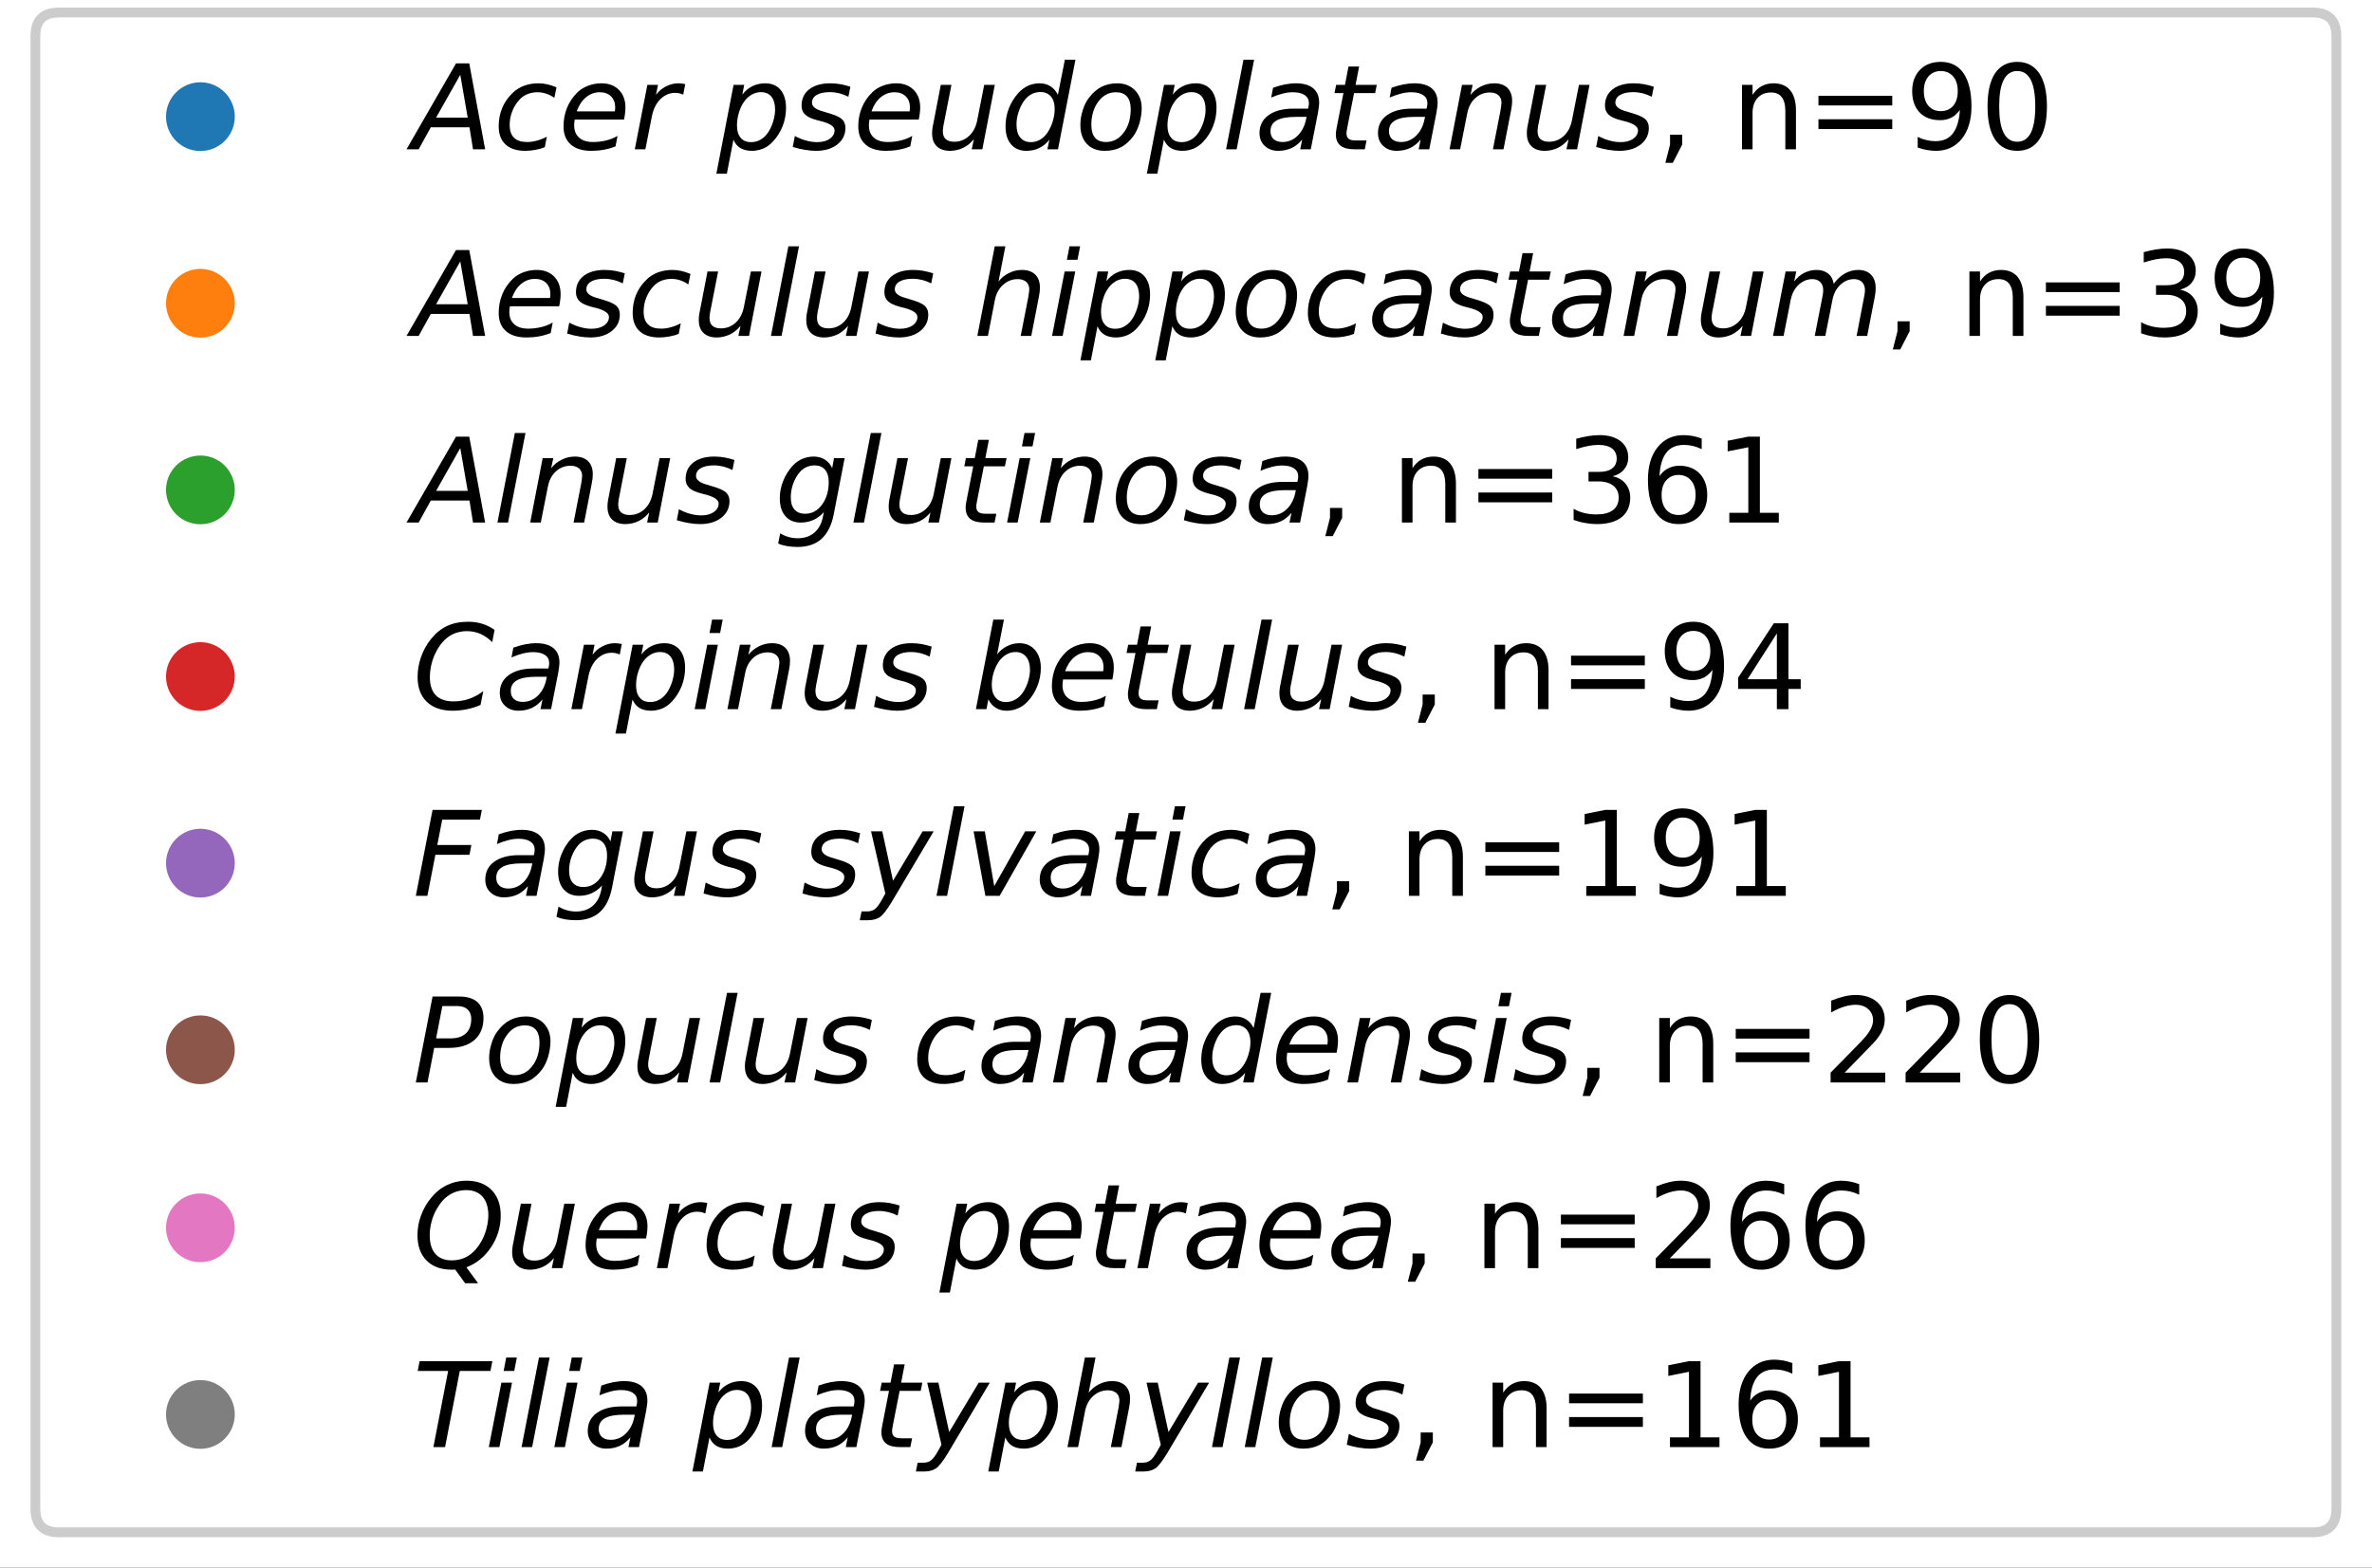 <?xml version="1.0" encoding="UTF-8" standalone="no"?>
<svg
   width="241.429pt"
   height="159.6pt"
   viewBox="0 0 241.429 159.6"
   version="1.2"
   id="svg901"
   sodipodi:docname="legend.svg"
   inkscape:version="1.1.1 (1:1.1+202109281949+c3084ef5ed)"
   xmlns:inkscape="http://www.inkscape.org/namespaces/inkscape"
   xmlns:sodipodi="http://sodipodi.sourceforge.net/DTD/sodipodi-0.dtd"
   xmlns:xlink="http://www.w3.org/1999/xlink"
   xmlns="http://www.w3.org/2000/svg"
   xmlns:svg="http://www.w3.org/2000/svg">
  <rect x="0" y="0" width="241.429" height="159.6" fill="#333333" stroke="none"/>
  <sodipodi:namedview
     id="namedview903"
     pagecolor="#ffffff"
     bordercolor="#cccccc"
     borderopacity="1"
     inkscape:pageshadow="0"
     inkscape:pageopacity="1"
     inkscape:pagecheckerboard="0"
     inkscape:document-units="pt"
     showgrid="false"
     inkscape:zoom="3.9003758"
     inkscape:cx="104.09253"
     inkscape:cy="106.5282"
     inkscape:window-width="1920"
     inkscape:window-height="1015"
     inkscape:window-x="0"
     inkscape:window-y="0"
     inkscape:window-maximized="1"
     inkscape:current-layer="svg901" />
  <defs
     id="defs112">
    <g
       id="g110">
      <symbol
         overflow="visible"
         id="glyph0-0">
        <path
           style="stroke:none;"
           d="M 4.414 -8.746 L 5.762 -8.746 L 7.379 0 L 6.145 0 L 5.785 -2.242 L 1.848 -2.242 L 0.613 0 L -0.625 0 L 4.414 -8.746 M 4.848 -7.586 L 2.387 -3.227 L 5.605 -3.227 L 4.848 -7.586 "
           id="path2" />
      </symbol>
      <symbol
         overflow="visible"
         id="glyph0-1">
        <path
           style="stroke:none;"
           d="M 6.434 -6.312 L 6.215 -5.242 C 5.953 -5.426 5.676 -5.566 5.387 -5.664 C 5.102 -5.762 4.801 -5.809 4.488 -5.809 C 4.141 -5.809 3.816 -5.746 3.504 -5.629 C 3.191 -5.508 2.93 -5.328 2.723 -5.113 C 2.387 -4.766 2.125 -4.367 1.945 -3.91 C 1.754 -3.457 1.668 -2.977 1.668 -2.496 C 1.668 -1.895 1.812 -1.465 2.113 -1.176 C 2.398 -0.887 2.855 -0.742 3.457 -0.742 C 3.742 -0.742 4.066 -0.781 4.402 -0.875 C 4.738 -0.961 5.09 -1.094 5.449 -1.285 L 5.242 -0.215 C 4.934 -0.086 4.609 0 4.273 0.059 C 3.938 0.121 3.602 0.156 3.266 0.156 C 2.387 0.156 1.715 -0.059 1.246 -0.492 C 0.781 -0.926 0.551 -1.535 0.551 -2.352 C 0.551 -3.023 0.672 -3.648 0.91 -4.223 C 1.152 -4.801 1.523 -5.316 2.004 -5.773 C 2.328 -6.086 2.711 -6.312 3.156 -6.48 C 3.59 -6.637 4.078 -6.719 4.609 -6.719 C 4.906 -6.719 5.207 -6.684 5.508 -6.613 C 5.809 -6.539 6.121 -6.445 6.434 -6.312 "
           id="path5" />
      </symbol>
      <symbol
         overflow="visible"
         id="glyph0-2">
        <path
           style="stroke:none;"
           d="M 5.773 -3.863 C 5.773 -3.926 5.785 -3.984 5.797 -4.055 C 5.797 -4.129 5.809 -4.188 5.809 -4.262 C 5.809 -4.738 5.664 -5.113 5.387 -5.387 C 5.102 -5.664 4.727 -5.809 4.246 -5.809 C 3.707 -5.809 3.238 -5.629 2.832 -5.293 C 2.426 -4.957 2.113 -4.477 1.895 -3.863 L 5.773 -3.863 M 6.707 -3.023 L 1.691 -3.023 C 1.668 -2.867 1.645 -2.746 1.645 -2.664 C 1.633 -2.578 1.633 -2.508 1.633 -2.449 C 1.633 -1.895 1.801 -1.477 2.137 -1.188 C 2.473 -0.887 2.941 -0.742 3.551 -0.742 C 4.008 -0.742 4.453 -0.793 4.871 -0.898 C 5.293 -0.996 5.688 -1.152 6.047 -1.367 L 5.844 -0.301 C 5.449 -0.133 5.039 -0.023 4.633 0.047 C 4.223 0.121 3.805 0.156 3.383 0.156 C 2.473 0.156 1.766 -0.059 1.285 -0.492 C 0.793 -0.926 0.551 -1.535 0.551 -2.34 C 0.551 -3.012 0.672 -3.648 0.91 -4.234 C 1.152 -4.824 1.512 -5.352 1.992 -5.82 C 2.293 -6.109 2.652 -6.324 3.07 -6.48 C 3.492 -6.637 3.938 -6.719 4.414 -6.719 C 5.16 -6.719 5.746 -6.492 6.191 -6.047 C 6.625 -5.605 6.852 -5.004 6.852 -4.262 C 6.852 -4.078 6.84 -3.887 6.816 -3.684 C 6.793 -3.469 6.758 -3.254 6.707 -3.023 "
           id="path8" />
      </symbol>
      <symbol
         overflow="visible"
         id="glyph0-3">
        <path
           style="stroke:none;"
           d="M 5.352 -5.566 C 5.23 -5.617 5.113 -5.664 4.969 -5.699 C 4.824 -5.723 4.68 -5.746 4.523 -5.746 C 3.949 -5.746 3.445 -5.52 3.012 -5.09 C 2.578 -4.656 2.305 -4.066 2.16 -3.348 L 1.5 0 L 0.422 0 L 1.703 -6.562 L 2.785 -6.562 L 2.578 -5.543 C 2.855 -5.914 3.191 -6.203 3.602 -6.406 C 3.996 -6.613 4.414 -6.719 4.871 -6.719 C 4.98 -6.719 5.09 -6.707 5.207 -6.695 C 5.328 -6.684 5.438 -6.66 5.555 -6.637 L 5.352 -5.566 "
           id="path11" />
      </symbol>
      <symbol
         overflow="visible"
         id="glyph0-4">
        <path
           style="stroke:none;"
           d="M 5.953 -4.043 C 5.953 -4.621 5.82 -5.051 5.578 -5.363 C 5.328 -5.664 4.969 -5.82 4.5 -5.82 C 4.176 -5.82 3.863 -5.734 3.574 -5.566 C 3.289 -5.398 3.023 -5.172 2.809 -4.859 C 2.578 -4.547 2.398 -4.164 2.27 -3.73 C 2.137 -3.301 2.074 -2.867 2.074 -2.438 C 2.074 -1.883 2.195 -1.465 2.449 -1.176 C 2.688 -0.875 3.047 -0.73 3.516 -0.73 C 3.852 -0.73 4.164 -0.805 4.453 -0.973 C 4.738 -1.129 4.992 -1.355 5.207 -1.668 C 5.426 -1.98 5.605 -2.363 5.746 -2.797 C 5.879 -3.227 5.953 -3.648 5.953 -4.043 M 2.617 -5.566 C 2.902 -5.941 3.238 -6.227 3.637 -6.422 C 4.02 -6.613 4.465 -6.719 4.945 -6.719 C 5.617 -6.719 6.133 -6.492 6.504 -6.059 C 6.875 -5.617 7.066 -5.004 7.066 -4.211 C 7.066 -3.562 6.949 -2.941 6.719 -2.352 C 6.48 -1.766 6.156 -1.234 5.723 -0.781 C 5.438 -0.469 5.102 -0.227 4.738 -0.07 C 4.379 0.07 3.996 0.156 3.602 0.156 C 3.133 0.156 2.734 0.059 2.426 -0.121 C 2.113 -0.312 1.871 -0.602 1.715 -0.984 L 1.043 2.484 L -0.023 2.484 L 1.727 -6.562 L 2.809 -6.562 L 2.617 -5.566 "
           id="path14" />
      </symbol>
      <symbol
         overflow="visible"
         id="glyph0-5">
        <path
           style="stroke:none;"
           d="M 6 -6.371 L 5.797 -5.352 C 5.508 -5.496 5.195 -5.617 4.883 -5.699 C 4.57 -5.773 4.246 -5.82 3.91 -5.82 C 3.336 -5.82 2.891 -5.723 2.566 -5.531 C 2.242 -5.34 2.09 -5.074 2.09 -4.738 C 2.09 -4.355 2.461 -4.055 3.227 -3.852 C 3.277 -3.828 3.324 -3.816 3.348 -3.816 L 3.695 -3.707 C 4.414 -3.504 4.895 -3.289 5.137 -3.07 C 5.375 -2.855 5.496 -2.555 5.496 -2.184 C 5.496 -1.488 5.219 -0.926 4.668 -0.492 C 4.117 -0.059 3.383 0.156 2.496 0.156 C 2.148 0.156 1.789 0.121 1.402 0.059 C 1.02 0 0.59 -0.098 0.133 -0.238 L 0.348 -1.355 C 0.73 -1.141 1.129 -0.984 1.512 -0.887 C 1.895 -0.781 2.258 -0.73 2.617 -0.73 C 3.145 -0.73 3.562 -0.84 3.898 -1.066 C 4.223 -1.297 4.391 -1.586 4.391 -1.934 C 4.391 -2.305 3.961 -2.605 3.098 -2.844 L 2.988 -2.867 L 2.617 -2.965 C 2.062 -3.109 1.656 -3.289 1.402 -3.527 C 1.152 -3.77 1.031 -4.066 1.031 -4.441 C 1.031 -5.137 1.285 -5.699 1.812 -6.109 C 2.34 -6.516 3.047 -6.719 3.961 -6.719 C 4.32 -6.719 4.668 -6.684 5.004 -6.625 C 5.34 -6.562 5.664 -6.48 6 -6.371 "
           id="path17" />
      </symbol>
      <symbol
         overflow="visible"
         id="glyph0-6">
        <path
           style="stroke:none;"
           d="M 0.805 -2.605 L 1.57 -6.562 L 2.652 -6.562 L 1.883 -2.641 C 1.836 -2.449 1.812 -2.281 1.801 -2.148 C 1.777 -2.004 1.777 -1.895 1.777 -1.812 C 1.777 -1.477 1.871 -1.211 2.074 -1.031 C 2.281 -0.852 2.566 -0.77 2.941 -0.77 C 3.516 -0.77 4.008 -0.961 4.441 -1.355 C 4.859 -1.738 5.137 -2.27 5.27 -2.93 L 5.988 -6.562 L 7.066 -6.562 L 5.797 0 L 4.715 0 L 4.934 -1.031 C 4.621 -0.648 4.262 -0.348 3.84 -0.145 C 3.422 0.047 2.977 0.156 2.508 0.156 C 1.934 0.156 1.477 0 1.164 -0.301 C 0.84 -0.613 0.684 -1.043 0.684 -1.621 C 0.684 -1.727 0.684 -1.871 0.707 -2.051 C 0.73 -2.219 0.758 -2.41 0.805 -2.605 "
           id="path20" />
      </symbol>
      <symbol
         overflow="visible"
         id="glyph0-7">
        <path
           style="stroke:none;"
           d="M 5.016 -0.984 C 4.727 -0.602 4.379 -0.324 3.984 -0.133 C 3.59 0.059 3.156 0.156 2.676 0.156 C 2.016 0.156 1.5 -0.059 1.117 -0.504 C 0.73 -0.949 0.551 -1.559 0.551 -2.34 C 0.551 -2.988 0.66 -3.602 0.898 -4.188 C 1.129 -4.777 1.465 -5.305 1.895 -5.773 C 2.184 -6.086 2.508 -6.312 2.867 -6.48 C 3.227 -6.637 3.613 -6.719 4.02 -6.719 C 4.441 -6.719 4.812 -6.613 5.137 -6.406 C 5.449 -6.203 5.699 -5.914 5.879 -5.543 L 6.59 -9.121 L 7.668 -9.121 L 5.891 0 L 4.812 0 L 5.016 -0.984 M 1.668 -2.531 C 1.668 -1.957 1.789 -1.512 2.051 -1.199 C 2.305 -0.887 2.664 -0.73 3.121 -0.73 C 3.457 -0.73 3.77 -0.805 4.055 -0.973 C 4.344 -1.141 4.598 -1.379 4.812 -1.691 C 5.039 -2.016 5.219 -2.398 5.352 -2.832 C 5.484 -3.266 5.555 -3.684 5.555 -4.105 C 5.555 -4.645 5.426 -5.062 5.172 -5.375 C 4.906 -5.676 4.559 -5.832 4.117 -5.832 C 3.77 -5.832 3.445 -5.746 3.156 -5.594 C 2.867 -5.426 2.617 -5.195 2.41 -4.895 C 2.184 -4.57 2.004 -4.199 1.871 -3.77 C 1.727 -3.336 1.668 -2.914 1.668 -2.531 "
           id="path23" />
      </symbol>
      <symbol
         overflow="visible"
         id="glyph0-8">
        <path
           style="stroke:none;"
           d="M 3.047 0.156 C 2.281 0.156 1.668 -0.07 1.223 -0.539 C 0.77 -1.008 0.551 -1.656 0.551 -2.484 C 0.551 -2.965 0.625 -3.445 0.781 -3.938 C 0.926 -4.43 1.129 -4.848 1.379 -5.184 C 1.766 -5.711 2.195 -6.098 2.676 -6.348 C 3.156 -6.59 3.695 -6.719 4.297 -6.719 C 5.039 -6.719 5.641 -6.48 6.098 -6.023 C 6.551 -5.555 6.793 -4.945 6.793 -4.199 C 6.793 -3.672 6.707 -3.156 6.562 -2.641 C 6.406 -2.125 6.203 -1.703 5.965 -1.367 C 5.578 -0.84 5.148 -0.445 4.668 -0.203 C 4.188 0.035 3.648 0.156 3.047 0.156 M 1.668 -2.52 C 1.668 -1.922 1.789 -1.477 2.039 -1.188 C 2.281 -0.887 2.664 -0.742 3.168 -0.742 C 3.887 -0.742 4.477 -1.055 4.957 -1.691 C 5.438 -2.316 5.676 -3.121 5.676 -4.094 C 5.676 -4.656 5.543 -5.09 5.293 -5.375 C 5.039 -5.664 4.668 -5.809 4.176 -5.809 C 3.77 -5.809 3.395 -5.711 3.086 -5.52 C 2.773 -5.328 2.484 -5.039 2.242 -4.656 C 2.051 -4.367 1.906 -4.031 1.812 -3.66 C 1.715 -3.289 1.668 -2.902 1.668 -2.52 "
           id="path26" />
      </symbol>
      <symbol
         overflow="visible"
         id="glyph0-9">
        <path
           style="stroke:none;"
           d="M 2.195 -9.121 L 3.277 -9.121 L 1.5 0 L 0.422 0 L 2.195 -9.121 "
           id="path29" />
      </symbol>
      <symbol
         overflow="visible"
         id="glyph0-10">
        <path
           style="stroke:none;"
           d="M 6.445 -3.742 L 5.711 0 L 4.633 0 L 4.836 -0.996 C 4.512 -0.602 4.152 -0.312 3.742 -0.121 C 3.336 0.059 2.891 0.156 2.398 0.156 C 1.836 0.156 1.379 -0.012 1.02 -0.348 C 0.66 -0.684 0.492 -1.117 0.492 -1.656 C 0.492 -2.426 0.793 -3.023 1.402 -3.469 C 2.016 -3.91 2.855 -4.141 3.938 -4.141 L 5.438 -4.141 L 5.496 -4.43 C 5.496 -4.453 5.508 -4.488 5.508 -4.523 C 5.508 -4.559 5.52 -4.621 5.52 -4.703 C 5.52 -5.051 5.375 -5.328 5.09 -5.52 C 4.801 -5.711 4.402 -5.809 3.898 -5.809 C 3.539 -5.809 3.18 -5.762 2.82 -5.664 C 2.449 -5.566 2.062 -5.438 1.68 -5.27 L 1.871 -6.266 C 2.281 -6.406 2.676 -6.527 3.059 -6.602 C 3.445 -6.672 3.828 -6.719 4.188 -6.719 C 4.957 -6.719 5.543 -6.551 5.953 -6.215 C 6.359 -5.879 6.562 -5.387 6.562 -4.754 C 6.562 -4.621 6.551 -4.465 6.527 -4.297 C 6.504 -4.117 6.48 -3.938 6.445 -3.742 M 5.281 -3.301 L 4.199 -3.301 C 3.312 -3.301 2.664 -3.18 2.242 -2.941 C 1.812 -2.699 1.609 -2.34 1.609 -1.848 C 1.609 -1.5 1.715 -1.223 1.934 -1.031 C 2.148 -0.84 2.449 -0.742 2.832 -0.742 C 3.406 -0.742 3.926 -0.949 4.355 -1.367 C 4.789 -1.789 5.09 -2.352 5.23 -3.059 L 5.281 -3.301 "
           id="path32" />
      </symbol>
      <symbol
         overflow="visible"
         id="glyph0-11">
        <path
           style="stroke:none;"
           d="M 5.074 -6.562 L 4.906 -5.723 L 2.762 -5.723 L 2.062 -2.16 C 2.039 -2.027 2.016 -1.922 2.004 -1.824 C 1.992 -1.727 1.992 -1.668 1.992 -1.621 C 1.992 -1.367 2.062 -1.188 2.219 -1.066 C 2.363 -0.949 2.605 -0.898 2.941 -0.898 L 4.031 -0.898 L 3.852 0 L 2.82 0 C 2.172 0 1.691 -0.121 1.379 -0.371 C 1.066 -0.625 0.91 -1.008 0.91 -1.512 C 0.91 -1.598 0.91 -1.691 0.926 -1.801 C 0.938 -1.906 0.961 -2.027 0.984 -2.16 L 1.68 -5.723 L 0.77 -5.723 L 0.938 -6.562 L 1.836 -6.562 L 2.195 -8.426 L 3.277 -8.426 L 2.914 -6.562 L 5.074 -6.562 "
           id="path35" />
      </symbol>
      <symbol
         overflow="visible"
         id="glyph0-12">
        <path
           style="stroke:none;"
           d="M 6.684 -3.961 L 5.914 0 L 4.836 0 L 5.605 -3.926 C 5.629 -4.105 5.652 -4.262 5.676 -4.402 C 5.699 -4.547 5.711 -4.656 5.711 -4.738 C 5.711 -5.062 5.605 -5.316 5.398 -5.508 C 5.184 -5.688 4.895 -5.785 4.535 -5.785 C 3.961 -5.785 3.457 -5.594 3.035 -5.207 C 2.617 -4.824 2.34 -4.297 2.219 -3.637 L 1.5 0 L 0.422 0 L 1.691 -6.562 L 2.773 -6.562 L 2.555 -5.531 C 2.844 -5.902 3.203 -6.191 3.637 -6.406 C 4.055 -6.613 4.5 -6.719 4.969 -6.719 C 5.543 -6.719 5.988 -6.562 6.312 -6.254 C 6.625 -5.941 6.793 -5.496 6.793 -4.934 C 6.793 -4.789 6.781 -4.645 6.77 -4.488 C 6.742 -4.32 6.719 -4.152 6.684 -3.961 "
           id="path38" />
      </symbol>
      <symbol
         overflow="visible"
         id="glyph0-13">
        <path
           style="stroke:none;"
           d="M 6.684 -3.961 L 5.914 0 L 4.836 0 L 5.605 -3.926 C 5.629 -4.105 5.652 -4.262 5.676 -4.402 C 5.699 -4.547 5.711 -4.656 5.711 -4.738 C 5.711 -5.062 5.605 -5.316 5.398 -5.508 C 5.184 -5.688 4.895 -5.785 4.535 -5.785 C 3.961 -5.785 3.457 -5.578 3.035 -5.195 C 2.605 -4.801 2.328 -4.285 2.207 -3.637 L 1.5 0 L 0.422 0 L 2.195 -9.121 L 3.277 -9.121 L 2.578 -5.531 C 2.844 -5.891 3.191 -6.18 3.625 -6.395 C 4.043 -6.613 4.488 -6.719 4.969 -6.719 C 5.543 -6.719 5.988 -6.562 6.312 -6.254 C 6.625 -5.941 6.793 -5.496 6.793 -4.934 C 6.793 -4.789 6.781 -4.645 6.77 -4.488 C 6.742 -4.32 6.719 -4.152 6.684 -3.961 "
           id="path41" />
      </symbol>
      <symbol
         overflow="visible"
         id="glyph0-14">
        <path
           style="stroke:none;"
           d="M 2.195 -9.121 L 3.277 -9.121 L 3.012 -7.754 L 1.934 -7.754 L 2.195 -9.121 M 1.703 -6.562 L 2.785 -6.562 L 1.5 0 L 0.422 0 L 1.703 -6.562 "
           id="path44" />
      </symbol>
      <symbol
         overflow="visible"
         id="glyph0-15">
        <path
           style="stroke:none;"
           d="M 10.777 -3.961 L 10.008 0 L 8.93 0 L 9.684 -3.926 C 9.707 -4.094 9.73 -4.234 9.758 -4.355 C 9.77 -4.477 9.781 -4.57 9.781 -4.668 C 9.781 -5.016 9.672 -5.293 9.48 -5.484 C 9.289 -5.676 9.012 -5.785 8.664 -5.785 C 8.137 -5.785 7.668 -5.578 7.262 -5.195 C 6.852 -4.801 6.59 -4.285 6.469 -3.66 L 5.746 0 L 4.668 0 L 5.438 -3.926 C 5.461 -4.066 5.484 -4.199 5.508 -4.32 C 5.52 -4.441 5.531 -4.559 5.531 -4.656 C 5.531 -5.016 5.426 -5.293 5.23 -5.484 C 5.039 -5.676 4.766 -5.785 4.43 -5.785 C 3.898 -5.785 3.422 -5.578 3.012 -5.195 C 2.605 -4.801 2.34 -4.285 2.219 -3.66 L 1.5 0 L 0.422 0 L 1.703 -6.562 L 2.785 -6.562 L 2.578 -5.543 C 2.867 -5.93 3.203 -6.215 3.602 -6.422 C 3.996 -6.613 4.414 -6.719 4.871 -6.719 C 5.34 -6.719 5.723 -6.59 6.035 -6.348 C 6.348 -6.098 6.527 -5.746 6.602 -5.305 C 6.926 -5.762 7.309 -6.121 7.738 -6.359 C 8.172 -6.602 8.629 -6.719 9.109 -6.719 C 9.66 -6.719 10.094 -6.551 10.402 -6.227 C 10.715 -5.902 10.871 -5.449 10.871 -4.859 C 10.871 -4.727 10.859 -4.586 10.848 -4.43 C 10.824 -4.273 10.801 -4.117 10.777 -3.961 "
           id="path47" />
      </symbol>
      <symbol
         overflow="visible"
         id="glyph0-16">
        <path
           style="stroke:none;"
           d="M 7.152 -6.562 L 6.035 -0.816 C 5.82 0.289 5.398 1.105 4.801 1.656 C 4.188 2.207 3.371 2.484 2.352 2.484 C 1.969 2.484 1.609 2.449 1.285 2.398 C 0.961 2.34 0.66 2.258 0.383 2.137 L 0.59 1.094 C 0.852 1.262 1.129 1.379 1.43 1.465 C 1.715 1.547 2.039 1.598 2.375 1.598 C 3.059 1.598 3.625 1.402 4.066 1.031 C 4.5 0.66 4.789 0.133 4.934 -0.562 L 5.027 -1.055 C 4.715 -0.707 4.367 -0.445 3.973 -0.266 C 3.574 -0.086 3.145 0 2.688 0 C 2.016 0 1.5 -0.215 1.117 -0.66 C 0.73 -1.094 0.551 -1.703 0.551 -2.473 C 0.551 -3.07 0.66 -3.672 0.898 -4.246 C 1.129 -4.824 1.453 -5.34 1.871 -5.797 C 2.137 -6.086 2.461 -6.312 2.832 -6.48 C 3.203 -6.637 3.59 -6.719 3.996 -6.719 C 4.43 -6.719 4.812 -6.613 5.148 -6.406 C 5.473 -6.203 5.711 -5.914 5.879 -5.543 L 6.07 -6.562 L 7.152 -6.562 M 5.531 -4.152 C 5.531 -4.68 5.398 -5.102 5.148 -5.387 C 4.895 -5.676 4.547 -5.82 4.094 -5.82 C 3.805 -5.82 3.527 -5.762 3.277 -5.652 C 3.012 -5.531 2.797 -5.375 2.617 -5.172 C 2.316 -4.836 2.09 -4.441 1.922 -3.984 C 1.754 -3.527 1.668 -3.059 1.668 -2.578 C 1.668 -2.027 1.789 -1.621 2.039 -1.332 C 2.293 -1.043 2.652 -0.898 3.133 -0.898 C 3.816 -0.898 4.391 -1.199 4.848 -1.824 C 5.305 -2.449 5.531 -3.215 5.531 -4.152 "
           id="path50" />
      </symbol>
      <symbol
         overflow="visible"
         id="glyph0-17">
        <path
           style="stroke:none;"
           d="M 8.34 -8.074 L 8.102 -6.828 C 7.715 -7.199 7.32 -7.477 6.898 -7.668 C 6.48 -7.848 6.023 -7.945 5.543 -7.945 C 4.871 -7.945 4.285 -7.777 3.781 -7.465 C 3.277 -7.141 2.832 -6.648 2.473 -6 C 2.23 -5.566 2.051 -5.125 1.934 -4.656 C 1.812 -4.188 1.754 -3.719 1.754 -3.238 C 1.754 -2.438 1.957 -1.824 2.363 -1.414 C 2.773 -0.996 3.371 -0.793 4.164 -0.793 C 4.703 -0.793 5.219 -0.875 5.723 -1.043 C 6.227 -1.211 6.707 -1.477 7.188 -1.836 L 6.91 -0.434 C 6.445 -0.227 5.977 -0.086 5.496 0.012 C 5.016 0.109 4.547 0.156 4.078 0.156 C 2.953 0.156 2.074 -0.145 1.453 -0.742 C 0.816 -1.344 0.504 -2.195 0.504 -3.289 C 0.504 -3.984 0.625 -4.668 0.863 -5.34 C 1.105 -6.012 1.441 -6.625 1.895 -7.176 C 2.375 -7.766 2.914 -8.195 3.527 -8.484 C 4.141 -8.762 4.848 -8.902 5.664 -8.902 C 6.168 -8.902 6.637 -8.832 7.078 -8.699 C 7.523 -8.555 7.945 -8.352 8.34 -8.074 "
           id="path53" />
      </symbol>
      <symbol
         overflow="visible"
         id="glyph0-18">
        <path
           style="stroke:none;"
           d="M 5.941 -4.008 C 5.941 -4.57 5.809 -5.016 5.543 -5.34 C 5.281 -5.652 4.934 -5.82 4.477 -5.82 C 4.141 -5.82 3.828 -5.734 3.539 -5.566 C 3.254 -5.398 3 -5.172 2.785 -4.871 C 2.555 -4.535 2.375 -4.164 2.242 -3.73 C 2.113 -3.301 2.051 -2.879 2.051 -2.461 C 2.051 -1.922 2.172 -1.5 2.438 -1.188 C 2.688 -0.875 3.035 -0.73 3.492 -0.73 C 3.828 -0.73 4.141 -0.805 4.43 -0.973 C 4.715 -1.129 4.98 -1.355 5.195 -1.668 C 5.41 -1.98 5.594 -2.352 5.734 -2.785 C 5.867 -3.215 5.941 -3.625 5.941 -4.008 M 2.594 -5.566 C 2.855 -5.93 3.18 -6.203 3.59 -6.406 C 3.984 -6.613 4.402 -6.719 4.848 -6.719 C 5.52 -6.719 6.047 -6.492 6.445 -6.035 C 6.84 -5.578 7.043 -4.969 7.043 -4.199 C 7.043 -3.562 6.926 -2.953 6.695 -2.363 C 6.457 -1.766 6.133 -1.234 5.699 -0.781 C 5.41 -0.469 5.09 -0.238 4.727 -0.086 C 4.355 0.07 3.973 0.156 3.574 0.156 C 3.145 0.156 2.785 0.059 2.473 -0.133 C 2.16 -0.324 1.895 -0.613 1.703 -0.996 L 1.512 0 L 0.434 0 L 2.207 -9.121 L 3.289 -9.121 L 2.594 -5.566 "
           id="path56" />
      </symbol>
      <symbol
         overflow="visible"
         id="glyph0-19">
        <path
           style="stroke:none;"
           d="M 2.027 -8.746 L 7.043 -8.746 L 6.852 -7.754 L 3.012 -7.754 L 2.508 -5.172 L 5.977 -5.172 L 5.785 -4.176 L 2.316 -4.176 L 1.5 0 L 0.324 0 L 2.027 -8.746 "
           id="path59" />
      </symbol>
      <symbol
         overflow="visible"
         id="glyph0-20">
        <path
           style="stroke:none;"
           d="M 2.977 0.602 C 2.473 1.441 2.062 1.957 1.754 2.172 C 1.441 2.375 1.031 2.484 0.551 2.484 L -0.289 2.484 L -0.109 1.586 L 0.504 1.586 C 0.805 1.586 1.055 1.5 1.273 1.332 C 1.477 1.164 1.715 0.852 1.98 0.371 L 2.316 -0.238 L 0.863 -6.562 L 2.004 -6.562 L 3.098 -1.535 L 6.109 -6.562 L 7.234 -6.562 L 2.977 0.602 "
           id="path62" />
      </symbol>
      <symbol
         overflow="visible"
         id="glyph0-21">
        <path
           style="stroke:none;"
           d="M 0.863 -6.562 L 2.004 -6.562 L 2.965 -0.984 L 6.109 -6.562 L 7.246 -6.562 L 3.516 0 L 2.062 0 L 0.863 -6.562 "
           id="path65" />
      </symbol>
      <symbol
         overflow="visible"
         id="glyph0-22">
        <path
           style="stroke:none;"
           d="M 2.027 -8.746 L 4.766 -8.746 C 5.555 -8.746 6.168 -8.555 6.59 -8.184 C 6.996 -7.812 7.211 -7.273 7.211 -6.562 C 7.211 -5.605 6.898 -4.848 6.289 -4.32 C 5.664 -3.781 4.801 -3.516 3.684 -3.516 L 2.195 -3.516 L 1.512 0 L 0.324 0 L 2.027 -8.746 M 3.023 -7.777 L 2.387 -4.488 L 3.875 -4.488 C 4.547 -4.488 5.062 -4.656 5.426 -5.004 C 5.785 -5.34 5.965 -5.832 5.965 -6.48 C 5.965 -6.887 5.832 -7.199 5.594 -7.43 C 5.352 -7.656 5.004 -7.777 4.57 -7.777 L 3.023 -7.777 "
           id="path68" />
      </symbol>
      <symbol
         overflow="visible"
         id="glyph0-23">
        <path
           style="stroke:none;"
           d="M 4.332 0.145 C 4.285 0.145 4.234 0.156 4.188 0.156 C 4.141 0.156 4.078 0.156 3.984 0.156 C 2.879 0.156 2.027 -0.156 1.414 -0.781 C 0.793 -1.402 0.492 -2.27 0.492 -3.371 C 0.492 -4.02 0.602 -4.668 0.84 -5.328 C 1.078 -5.977 1.402 -6.574 1.836 -7.105 C 2.316 -7.703 2.867 -8.148 3.48 -8.449 C 4.094 -8.746 4.766 -8.902 5.508 -8.902 C 6.574 -8.902 7.414 -8.578 8.039 -7.957 C 8.652 -7.32 8.965 -6.457 8.965 -5.375 C 8.965 -4.199 8.641 -3.121 7.992 -2.148 C 7.344 -1.164 6.504 -0.48 5.473 -0.086 L 6.66 1.535 L 5.34 1.535 L 4.332 0.145 M 5.473 -7.945 C 4.824 -7.945 4.246 -7.777 3.758 -7.465 C 3.254 -7.152 2.82 -6.672 2.461 -6.035 C 2.219 -5.629 2.039 -5.184 1.922 -4.727 C 1.801 -4.262 1.738 -3.793 1.738 -3.336 C 1.738 -2.52 1.934 -1.883 2.316 -1.453 C 2.699 -1.008 3.254 -0.793 3.973 -0.793 C 4.609 -0.793 5.184 -0.949 5.688 -1.273 C 6.191 -1.586 6.613 -2.062 6.973 -2.688 C 7.211 -3.109 7.391 -3.551 7.512 -4.02 C 7.633 -4.477 7.703 -4.945 7.703 -5.398 C 7.703 -6.203 7.5 -6.828 7.117 -7.273 C 6.719 -7.715 6.168 -7.945 5.473 -7.945 "
           id="path71" />
      </symbol>
      <symbol
         overflow="visible"
         id="glyph0-24">
        <path
           style="stroke:none;"
           d="M 0.707 -8.746 L 8.113 -8.746 L 7.922 -7.754 L 4.801 -7.754 L 3.301 0 L 2.113 0 L 3.613 -7.754 L 0.516 -7.754 L 0.707 -8.746 "
           id="path74" />
      </symbol>
      <symbol
         overflow="visible"
         id="glyph1-0">
        <path
           style="stroke:none;"
           d=""
           id="path77" />
      </symbol>
      <symbol
         overflow="visible"
         id="glyph1-1">
        <path
           style="stroke:none;"
           d="M 1.402 -1.488 L 2.641 -1.488 L 2.641 -0.48 L 1.68 1.379 L 0.926 1.379 L 1.402 -0.48 L 1.402 -1.488 "
           id="path80" />
      </symbol>
      <symbol
         overflow="visible"
         id="glyph1-2">
        <path
           style="stroke:none;"
           d="M 6.59 -3.961 L 6.59 0 L 5.508 0 L 5.508 -3.926 C 5.508 -4.547 5.375 -5.004 5.137 -5.316 C 4.895 -5.629 4.535 -5.785 4.055 -5.785 C 3.469 -5.785 3.012 -5.594 2.676 -5.219 C 2.34 -4.848 2.172 -4.344 2.172 -3.707 L 2.172 0 L 1.094 0 L 1.094 -6.562 L 2.172 -6.562 L 2.172 -5.543 C 2.426 -5.93 2.723 -6.227 3.086 -6.422 C 3.434 -6.613 3.84 -6.719 4.297 -6.719 C 5.039 -6.719 5.617 -6.48 6 -6.012 C 6.383 -5.543 6.59 -4.859 6.59 -3.961 "
           id="path83" />
      </symbol>
      <symbol
         overflow="visible"
         id="glyph1-3">
        <path
           style="stroke:none;"
           d="M 1.273 -5.449 L 8.785 -5.449 L 8.785 -4.465 L 1.273 -4.465 L 1.273 -5.449 M 1.273 -3.059 L 8.785 -3.059 L 8.785 -2.062 L 1.273 -2.062 L 1.273 -3.059 "
           id="path86" />
      </symbol>
      <symbol
         overflow="visible"
         id="glyph1-4">
        <path
           style="stroke:none;"
           d="M 1.32 -0.18 L 1.32 -1.262 C 1.609 -1.117 1.906 -1.008 2.219 -0.938 C 2.52 -0.863 2.82 -0.828 3.121 -0.828 C 3.887 -0.828 4.488 -1.078 4.895 -1.609 C 5.305 -2.137 5.543 -2.93 5.617 -4.008 C 5.375 -3.672 5.09 -3.406 4.754 -3.227 C 4.402 -3.047 4.02 -2.965 3.602 -2.965 C 2.711 -2.965 2.016 -3.227 1.512 -3.758 C 1.008 -4.285 0.758 -5.004 0.758 -5.93 C 0.758 -6.816 1.02 -7.535 1.547 -8.09 C 2.074 -8.629 2.785 -8.902 3.672 -8.902 C 4.68 -8.902 5.461 -8.508 5.988 -7.738 C 6.516 -6.961 6.793 -5.832 6.793 -4.367 C 6.793 -2.977 6.457 -1.883 5.809 -1.066 C 5.148 -0.254 4.273 0.156 3.168 0.156 C 2.867 0.156 2.566 0.121 2.27 0.07 C 1.957 0.023 1.645 -0.059 1.32 -0.18 M 3.672 -3.887 C 4.199 -3.887 4.621 -4.066 4.934 -4.43 C 5.242 -4.789 5.398 -5.293 5.398 -5.93 C 5.398 -6.551 5.242 -7.055 4.934 -7.414 C 4.621 -7.777 4.199 -7.969 3.672 -7.969 C 3.145 -7.969 2.723 -7.777 2.41 -7.414 C 2.102 -7.055 1.945 -6.551 1.945 -5.93 C 1.945 -5.293 2.102 -4.789 2.41 -4.43 C 2.723 -4.066 3.145 -3.887 3.672 -3.887 "
           id="path89" />
      </symbol>
      <symbol
         overflow="visible"
         id="glyph1-5">
        <path
           style="stroke:none;"
           d="M 3.816 -7.969 C 3.203 -7.969 2.746 -7.668 2.438 -7.066 C 2.125 -6.469 1.98 -5.566 1.98 -4.367 C 1.98 -3.168 2.125 -2.27 2.438 -1.668 C 2.746 -1.066 3.203 -0.77 3.816 -0.77 C 4.43 -0.77 4.883 -1.066 5.195 -1.668 C 5.496 -2.27 5.652 -3.168 5.652 -4.367 C 5.652 -5.566 5.496 -6.469 5.195 -7.066 C 4.883 -7.668 4.43 -7.969 3.816 -7.969 M 3.816 -8.902 C 4.789 -8.902 5.531 -8.508 6.059 -7.738 C 6.574 -6.961 6.84 -5.832 6.84 -4.367 C 6.84 -2.891 6.574 -1.766 6.059 -0.996 C 5.531 -0.227 4.789 0.156 3.816 0.156 C 2.832 0.156 2.074 -0.227 1.559 -0.996 C 1.043 -1.766 0.793 -2.891 0.793 -4.367 C 0.793 -5.832 1.043 -6.961 1.559 -7.738 C 2.074 -8.508 2.832 -8.902 3.816 -8.902 "
           id="path92" />
      </symbol>
      <symbol
         overflow="visible"
         id="glyph1-6">
        <path
           style="stroke:none;"
           d="M 4.871 -4.715 C 5.438 -4.598 5.879 -4.344 6.191 -3.961 C 6.504 -3.574 6.672 -3.098 6.672 -2.543 C 6.672 -1.68 6.371 -1.008 5.785 -0.539 C 5.184 -0.07 4.344 0.156 3.254 0.156 C 2.879 0.156 2.496 0.121 2.113 0.047 C 1.727 -0.012 1.32 -0.121 0.91 -0.266 L 0.91 -1.402 C 1.234 -1.211 1.598 -1.066 1.992 -0.973 C 2.375 -0.875 2.785 -0.828 3.215 -0.828 C 3.961 -0.828 4.523 -0.973 4.906 -1.262 C 5.293 -1.547 5.496 -1.98 5.496 -2.543 C 5.496 -3.047 5.316 -3.457 4.957 -3.742 C 4.598 -4.031 4.094 -4.188 3.445 -4.188 L 2.426 -4.188 L 2.426 -5.16 L 3.492 -5.16 C 4.066 -5.16 4.512 -5.27 4.824 -5.508 C 5.137 -5.734 5.293 -6.07 5.293 -6.516 C 5.293 -6.961 5.125 -7.309 4.812 -7.547 C 4.488 -7.789 4.031 -7.906 3.445 -7.906 C 3.121 -7.906 2.773 -7.871 2.398 -7.801 C 2.027 -7.727 1.621 -7.621 1.176 -7.477 L 1.176 -8.531 C 1.621 -8.652 2.039 -8.746 2.438 -8.809 C 2.82 -8.867 3.191 -8.902 3.551 -8.902 C 4.441 -8.902 5.148 -8.699 5.676 -8.293 C 6.203 -7.883 6.469 -7.332 6.469 -6.637 C 6.469 -6.156 6.324 -5.746 6.047 -5.41 C 5.773 -5.074 5.375 -4.836 4.871 -4.715 "
           id="path95" />
      </symbol>
      <symbol
         overflow="visible"
         id="glyph1-7">
        <path
           style="stroke:none;"
           d="M 3.961 -4.848 C 3.434 -4.848 3.012 -4.656 2.699 -4.297 C 2.387 -3.938 2.23 -3.434 2.23 -2.809 C 2.23 -2.172 2.387 -1.668 2.699 -1.309 C 3.012 -0.949 3.434 -0.77 3.961 -0.77 C 4.488 -0.77 4.906 -0.949 5.219 -1.309 C 5.531 -1.668 5.688 -2.172 5.688 -2.809 C 5.688 -3.434 5.531 -3.938 5.219 -4.297 C 4.906 -4.656 4.488 -4.848 3.961 -4.848 M 6.312 -8.555 L 6.312 -7.477 C 6.012 -7.621 5.711 -7.727 5.41 -7.801 C 5.102 -7.871 4.801 -7.906 4.512 -7.906 C 3.719 -7.906 3.121 -7.645 2.711 -7.117 C 2.305 -6.59 2.062 -5.785 2.016 -4.727 C 2.242 -5.062 2.531 -5.328 2.879 -5.508 C 3.227 -5.688 3.613 -5.785 4.031 -5.785 C 4.906 -5.785 5.605 -5.508 6.109 -4.98 C 6.613 -4.453 6.875 -3.719 6.875 -2.809 C 6.875 -1.906 6.602 -1.188 6.07 -0.648 C 5.543 -0.109 4.836 0.156 3.961 0.156 C 2.953 0.156 2.172 -0.227 1.645 -0.996 C 1.105 -1.766 0.84 -2.891 0.84 -4.367 C 0.84 -5.746 1.164 -6.852 1.824 -7.668 C 2.473 -8.484 3.359 -8.902 4.465 -8.902 C 4.754 -8.902 5.051 -8.867 5.363 -8.82 C 5.664 -8.762 5.977 -8.676 6.312 -8.555 "
           id="path98" />
      </symbol>
      <symbol
         overflow="visible"
         id="glyph1-8">
        <path
           style="stroke:none;"
           d="M 1.488 -0.996 L 3.422 -0.996 L 3.422 -7.668 L 1.32 -7.246 L 1.32 -8.328 L 3.406 -8.746 L 4.598 -8.746 L 4.598 -0.996 L 6.527 -0.996 L 6.527 0 L 1.488 0 L 1.488 -0.996 "
           id="path101" />
      </symbol>
      <symbol
         overflow="visible"
         id="glyph1-9">
        <path
           style="stroke:none;"
           d="M 4.535 -7.715 L 1.547 -3.047 L 4.535 -3.047 L 4.535 -7.715 M 4.223 -8.746 L 5.711 -8.746 L 5.711 -3.047 L 6.961 -3.047 L 6.961 -2.062 L 5.711 -2.062 L 5.711 0 L 4.535 0 L 4.535 -2.062 L 0.59 -2.062 L 0.59 -3.203 L 4.223 -8.746 "
           id="path104" />
      </symbol>
      <symbol
         overflow="visible"
         id="glyph1-10">
        <path
           style="stroke:none;"
           d="M 2.305 -0.996 L 6.434 -0.996 L 6.434 0 L 0.875 0 L 0.875 -0.996 C 1.32 -1.453 1.934 -2.074 2.711 -2.867 C 3.48 -3.648 3.973 -4.152 4.176 -4.379 C 4.559 -4.801 4.824 -5.16 4.969 -5.461 C 5.113 -5.746 5.195 -6.047 5.195 -6.336 C 5.195 -6.793 5.027 -7.176 4.703 -7.465 C 4.379 -7.754 3.961 -7.906 3.434 -7.906 C 3.059 -7.906 2.664 -7.836 2.258 -7.715 C 1.848 -7.586 1.402 -7.391 0.938 -7.129 L 0.938 -8.328 C 1.414 -8.52 1.859 -8.664 2.27 -8.762 C 2.676 -8.855 3.059 -8.902 3.406 -8.902 C 4.309 -8.902 5.027 -8.676 5.566 -8.219 C 6.109 -7.766 6.383 -7.164 6.383 -6.406 C 6.383 -6.047 6.312 -5.699 6.18 -5.387 C 6.047 -5.062 5.809 -4.68 5.449 -4.246 C 5.352 -4.129 5.039 -3.805 4.512 -3.266 C 3.984 -2.723 3.254 -1.969 2.305 -0.996 "
           id="path107" />
      </symbol>
    </g>
  </defs>
  <g
     id="surface438">
    <path
       style=" stroke:none;fill-rule:nonzero;fill:rgb(100%,100%,100%);fill-opacity:1;"
       d="M 0 159.602 L 241.43 159.602 L 241.43 0 L 0 0 Z M 0 159.602 "
       id="path114" />
    <path
       style=" stroke:none;fill-rule:nonzero;fill:rgb(100%,100%,100%);fill-opacity:1;"
       d="M 6 156 L 235.398 156 C 237 156 237.801 155.199 237.801 153.602 L 237.801 3.676 C 237.801 2.074 237 1.273 235.398 1.273 L 6 1.273 C 4.398 1.273 3.602 2.074 3.602 3.676 L 3.602 153.602 C 3.602 155.199 4.398 156 6 156 Z M 6 156 "
       id="path116" />
    <path
       style="fill:none;stroke-width:1;stroke-linecap:butt;stroke-linejoin:miter;stroke:rgb(79.999%,79.999%,79.999%);stroke-opacity:1;stroke-miterlimit:10;"
       d="M 6 3.6 L 235.398 3.6 C 237 3.6 237.801 4.401 237.801 5.998 L 237.801 155.924 C 237.801 157.526 237 158.327 235.398 158.327 L 6 158.327 C 4.398 158.327 3.602 157.526 3.602 155.924 L 3.602 5.998 C 3.602 4.401 4.398 3.6 6 3.6 Z M 6 3.6 "
       transform="matrix(1,0,0,-1,0,159.6)"
       id="path118" />
    <path
       style="fill-rule:nonzero;fill:rgb(12.157%,46.666%,70.587%);fill-opacity:1;stroke-width:1;stroke-linecap:butt;stroke-linejoin:round;stroke:rgb(12.157%,46.666%,70.587%);stroke-opacity:1;stroke-miterlimit:10;"
       d="M 20.398 144.725 C 21.195 144.725 21.957 145.041 22.52 145.604 C 23.082 146.166 23.398 146.928 23.398 147.725 C 23.398 148.522 23.082 149.284 22.52 149.846 C 21.957 150.409 21.195 150.725 20.398 150.725 C 19.605 150.725 18.84 150.409 18.277 149.846 C 17.715 149.284 17.398 148.522 17.398 147.725 C 17.398 146.928 17.715 146.166 18.277 145.604 C 18.84 145.041 19.605 144.725 20.398 144.725 Z M 20.398 144.725 "
       transform="matrix(1,0,0,-1,0,159.6)"
       id="path120" />
    <g
       style="fill:rgb(0%,0%,0%);fill-opacity:1;"
       id="g124">
      <use
         xlink:href="#glyph0-0"
         x="42"
         y="15.2"
         id="use122" />
    </g>
    <g
       style="fill:rgb(0%,0%,0%);fill-opacity:1;"
       id="g128">
      <use
         xlink:href="#glyph0-1"
         x="50.209"
         y="15.2"
         id="use126" />
    </g>
    <g
       style="fill:rgb(0%,0%,0%);fill-opacity:1;"
       id="g132">
      <use
         xlink:href="#glyph0-2"
         x="56.807"
         y="15.2"
         id="use130" />
    </g>
    <g
       style="fill:rgb(0%,0%,0%);fill-opacity:1;"
       id="g136">
      <use
         xlink:href="#glyph0-3"
         x="64.189"
         y="15.2"
         id="use134" />
    </g>
    <g
       style="fill:rgb(0%,0%,0%);fill-opacity:1;"
       id="g140">
      <use
         xlink:href="#glyph1-0"
         x="69.123"
         y="15.2"
         id="use138" />
    </g>
    <g
       style="fill:rgb(0%,0%,0%);fill-opacity:1;"
       id="g144">
      <use
         xlink:href="#glyph0-4"
         x="72.938"
         y="15.2"
         id="use142" />
    </g>
    <g
       style="fill:rgb(0%,0%,0%);fill-opacity:1;"
       id="g148">
      <use
         xlink:href="#glyph0-5"
         x="80.555"
         y="15.2"
         id="use146" />
    </g>
    <g
       style="fill:rgb(0%,0%,0%);fill-opacity:1;"
       id="g152">
      <use
         xlink:href="#glyph0-2"
         x="86.807"
         y="15.2"
         id="use150" />
    </g>
    <g
       style="fill:rgb(0%,0%,0%);fill-opacity:1;"
       id="g156">
      <use
         xlink:href="#glyph0-6"
         x="94.189"
         y="15.2"
         id="use154" />
    </g>
    <g
       style="fill:rgb(0%,0%,0%);fill-opacity:1;"
       id="g160">
      <use
         xlink:href="#glyph0-7"
         x="101.795"
         y="15.2"
         id="use158" />
    </g>
    <g
       style="fill:rgb(0%,0%,0%);fill-opacity:1;"
       id="g164">
      <use
         xlink:href="#glyph0-8"
         x="109.412"
         y="15.2"
         id="use162" />
    </g>
    <g
       style="fill:rgb(0%,0%,0%);fill-opacity:1;"
       id="g168">
      <use
         xlink:href="#glyph0-4"
         x="116.754"
         y="15.2"
         id="use166" />
    </g>
    <g
       style="fill:rgb(0%,0%,0%);fill-opacity:1;"
       id="g172">
      <use
         xlink:href="#glyph0-9"
         x="124.371"
         y="15.2"
         id="use170" />
    </g>
    <g
       style="fill:rgb(0%,0%,0%);fill-opacity:1;"
       id="g176">
      <use
         xlink:href="#glyph0-10"
         x="127.705"
         y="15.2"
         id="use174" />
    </g>
    <g
       style="fill:rgb(0%,0%,0%);fill-opacity:1;"
       id="g180">
      <use
         xlink:href="#glyph0-11"
         x="135.059"
         y="15.2"
         id="use178" />
    </g>
    <g
       style="fill:rgb(0%,0%,0%);fill-opacity:1;"
       id="g184">
      <use
         xlink:href="#glyph0-10"
         x="139.764"
         y="15.2"
         id="use182" />
    </g>
    <g
       style="fill:rgb(0%,0%,0%);fill-opacity:1;"
       id="g188">
      <use
         xlink:href="#glyph0-12"
         x="147.117"
         y="15.2"
         id="use186" />
    </g>
    <g
       style="fill:rgb(0%,0%,0%);fill-opacity:1;"
       id="g192">
      <use
         xlink:href="#glyph0-6"
         x="154.723"
         y="15.2"
         id="use190" />
    </g>
    <g
       style="fill:rgb(0%,0%,0%);fill-opacity:1;"
       id="g196">
      <use
         xlink:href="#glyph0-5"
         x="162.328"
         y="15.2"
         id="use194" />
    </g>
    <g
       style="fill:rgb(0%,0%,0%);fill-opacity:1;"
       id="g200">
      <use
         xlink:href="#glyph1-1"
         x="168.58"
         y="15.2"
         id="use198" />
    </g>
    <g
       style="fill:rgb(0%,0%,0%);fill-opacity:1;"
       id="g204">
      <use
         xlink:href="#glyph1-0"
         x="172.395"
         y="15.2"
         id="use202" />
    </g>
    <g
       style="fill:rgb(0%,0%,0%);fill-opacity:1;"
       id="g208">
      <use
         xlink:href="#glyph1-2"
         x="176.209"
         y="15.2"
         id="use206" />
    </g>
    <g
       style="fill:rgb(0%,0%,0%);fill-opacity:1;"
       id="g212">
      <use
         xlink:href="#glyph1-3"
         x="183.814"
         y="15.2"
         id="use210" />
    </g>
    <g
       style="fill:rgb(0%,0%,0%);fill-opacity:1;"
       id="g216">
      <use
         xlink:href="#glyph1-4"
         x="193.869"
         y="15.2"
         id="use214" />
    </g>
    <g
       style="fill:rgb(0%,0%,0%);fill-opacity:1;"
       id="g220">
      <use
         xlink:href="#glyph1-5"
         x="201.504"
         y="15.2"
         id="use218" />
    </g>
    <path
       style="fill-rule:nonzero;fill:rgb(100%,49.803%,5.49%);fill-opacity:1;stroke-width:1;stroke-linecap:butt;stroke-linejoin:round;stroke:rgb(100%,49.803%,5.49%);stroke-opacity:1;stroke-miterlimit:10;"
       d="M 20.398 125.725 C 21.195 125.725 21.957 126.041 22.52 126.604 C 23.082 127.166 23.398 127.928 23.398 128.725 C 23.398 129.522 23.082 130.284 22.52 130.846 C 21.957 131.409 21.195 131.725 20.398 131.725 C 19.605 131.725 18.84 131.409 18.277 130.846 C 17.715 130.284 17.398 129.522 17.398 128.725 C 17.398 127.928 17.715 127.166 18.277 126.604 C 18.84 126.041 19.605 125.725 20.398 125.725 Z M 20.398 125.725 "
       transform="matrix(1,0,0,-1,0,159.6)"
       id="path222" />
    <g
       style="fill:rgb(0%,0%,0%);fill-opacity:1;"
       id="g226">
      <use
         xlink:href="#glyph0-0"
         x="42"
         y="34.2"
         id="use224" />
    </g>
    <g
       style="fill:rgb(0%,0%,0%);fill-opacity:1;"
       id="g230">
      <use
         xlink:href="#glyph0-2"
         x="50.209"
         y="34.2"
         id="use228" />
    </g>
    <g
       style="fill:rgb(0%,0%,0%);fill-opacity:1;"
       id="g234">
      <use
         xlink:href="#glyph0-5"
         x="57.592"
         y="34.2"
         id="use232" />
    </g>
    <g
       style="fill:rgb(0%,0%,0%);fill-opacity:1;"
       id="g238">
      <use
         xlink:href="#glyph0-1"
         x="63.844"
         y="34.2"
         id="use236" />
    </g>
    <g
       style="fill:rgb(0%,0%,0%);fill-opacity:1;"
       id="g242">
      <use
         xlink:href="#glyph0-6"
         x="70.441"
         y="34.2"
         id="use240" />
    </g>
    <g
       style="fill:rgb(0%,0%,0%);fill-opacity:1;"
       id="g246">
      <use
         xlink:href="#glyph0-9"
         x="78.047"
         y="34.2"
         id="use244" />
    </g>
    <g
       style="fill:rgb(0%,0%,0%);fill-opacity:1;"
       id="g250">
      <use
         xlink:href="#glyph0-6"
         x="81.381"
         y="34.2"
         id="use248" />
    </g>
    <g
       style="fill:rgb(0%,0%,0%);fill-opacity:1;"
       id="g254">
      <use
         xlink:href="#glyph0-5"
         x="88.986"
         y="34.2"
         id="use252" />
    </g>
    <g
       style="fill:rgb(0%,0%,0%);fill-opacity:1;"
       id="g258">
      <use
         xlink:href="#glyph1-0"
         x="95.238"
         y="34.2"
         id="use256" />
    </g>
    <g
       style="fill:rgb(0%,0%,0%);fill-opacity:1;"
       id="g262">
      <use
         xlink:href="#glyph0-13"
         x="99.053"
         y="34.2"
         id="use260" />
    </g>
    <g
       style="fill:rgb(0%,0%,0%);fill-opacity:1;"
       id="g266">
      <use
         xlink:href="#glyph0-14"
         x="106.658"
         y="34.2"
         id="use264" />
    </g>
    <g
       style="fill:rgb(0%,0%,0%);fill-opacity:1;"
       id="g270">
      <use
         xlink:href="#glyph0-4"
         x="109.992"
         y="34.2"
         id="use268" />
    </g>
    <g
       style="fill:rgb(0%,0%,0%);fill-opacity:1;"
       id="g274">
      <use
         xlink:href="#glyph0-4"
         x="117.609"
         y="34.2"
         id="use272" />
    </g>
    <g
       style="fill:rgb(0%,0%,0%);fill-opacity:1;"
       id="g278">
      <use
         xlink:href="#glyph0-8"
         x="125.227"
         y="34.2"
         id="use276" />
    </g>
    <g
       style="fill:rgb(0%,0%,0%);fill-opacity:1;"
       id="g282">
      <use
         xlink:href="#glyph0-1"
         x="132.568"
         y="34.2"
         id="use280" />
    </g>
    <g
       style="fill:rgb(0%,0%,0%);fill-opacity:1;"
       id="g286">
      <use
         xlink:href="#glyph0-10"
         x="139.166"
         y="34.2"
         id="use284" />
    </g>
    <g
       style="fill:rgb(0%,0%,0%);fill-opacity:1;"
       id="g290">
      <use
         xlink:href="#glyph0-5"
         x="146.52"
         y="34.2"
         id="use288" />
    </g>
    <g
       style="fill:rgb(0%,0%,0%);fill-opacity:1;"
       id="g294">
      <use
         xlink:href="#glyph0-11"
         x="152.771"
         y="34.2"
         id="use292" />
    </g>
    <g
       style="fill:rgb(0%,0%,0%);fill-opacity:1;"
       id="g298">
      <use
         xlink:href="#glyph0-10"
         x="157.477"
         y="34.2"
         id="use296" />
    </g>
    <g
       style="fill:rgb(0%,0%,0%);fill-opacity:1;"
       id="g302">
      <use
         xlink:href="#glyph0-12"
         x="164.83"
         y="34.2"
         id="use300" />
    </g>
    <g
       style="fill:rgb(0%,0%,0%);fill-opacity:1;"
       id="g306">
      <use
         xlink:href="#glyph0-6"
         x="172.436"
         y="34.2"
         id="use304" />
    </g>
    <g
       style="fill:rgb(0%,0%,0%);fill-opacity:1;"
       id="g310">
      <use
         xlink:href="#glyph0-15"
         x="180.041"
         y="34.2"
         id="use308" />
    </g>
    <g
       style="fill:rgb(0%,0%,0%);fill-opacity:1;"
       id="g314">
      <use
         xlink:href="#glyph1-1"
         x="191.73"
         y="34.2"
         id="use312" />
    </g>
    <g
       style="fill:rgb(0%,0%,0%);fill-opacity:1;"
       id="g318">
      <use
         xlink:href="#glyph1-0"
         x="195.545"
         y="34.2"
         id="use316" />
    </g>
    <g
       style="fill:rgb(0%,0%,0%);fill-opacity:1;"
       id="g322">
      <use
         xlink:href="#glyph1-2"
         x="199.359"
         y="34.2"
         id="use320" />
    </g>
    <g
       style="fill:rgb(0%,0%,0%);fill-opacity:1;"
       id="g326">
      <use
         xlink:href="#glyph1-3"
         x="206.965"
         y="34.2"
         id="use324" />
    </g>
    <g
       style="fill:rgb(0%,0%,0%);fill-opacity:1;"
       id="g330">
      <use
         xlink:href="#glyph1-6"
         x="217.02"
         y="34.2"
         id="use328" />
    </g>
    <g
       style="fill:rgb(0%,0%,0%);fill-opacity:1;"
       id="g334">
      <use
         xlink:href="#glyph1-4"
         x="224.654"
         y="34.2"
         id="use332" />
    </g>
    <path
       style="fill-rule:nonzero;fill:rgb(17.255%,62.744%,17.255%);fill-opacity:1;stroke-width:1;stroke-linecap:butt;stroke-linejoin:round;stroke:rgb(17.255%,62.744%,17.255%);stroke-opacity:1;stroke-miterlimit:10;"
       d="M 20.398 106.725 C 21.195 106.725 21.957 107.041 22.52 107.604 C 23.082 108.166 23.398 108.928 23.398 109.725 C 23.398 110.522 23.082 111.284 22.52 111.846 C 21.957 112.409 21.195 112.725 20.398 112.725 C 19.605 112.725 18.84 112.409 18.277 111.846 C 17.715 111.284 17.398 110.522 17.398 109.725 C 17.398 108.928 17.715 108.166 18.277 107.604 C 18.84 107.041 19.605 106.725 20.398 106.725 Z M 20.398 106.725 "
       transform="matrix(1,0,0,-1,0,159.6)"
       id="path336" />
    <g
       style="fill:rgb(0%,0%,0%);fill-opacity:1;"
       id="g340">
      <use
         xlink:href="#glyph0-0"
         x="42"
         y="53.2"
         id="use338" />
    </g>
    <g
       style="fill:rgb(0%,0%,0%);fill-opacity:1;"
       id="g344">
      <use
         xlink:href="#glyph0-9"
         x="50.209"
         y="53.2"
         id="use342" />
    </g>
    <g
       style="fill:rgb(0%,0%,0%);fill-opacity:1;"
       id="g348">
      <use
         xlink:href="#glyph0-12"
         x="53.543"
         y="53.2"
         id="use346" />
    </g>
    <g
       style="fill:rgb(0%,0%,0%);fill-opacity:1;"
       id="g352">
      <use
         xlink:href="#glyph0-6"
         x="61.148"
         y="53.2"
         id="use350" />
    </g>
    <g
       style="fill:rgb(0%,0%,0%);fill-opacity:1;"
       id="g356">
      <use
         xlink:href="#glyph0-5"
         x="68.754"
         y="53.2"
         id="use354" />
    </g>
    <g
       style="fill:rgb(0%,0%,0%);fill-opacity:1;"
       id="g360">
      <use
         xlink:href="#glyph1-0"
         x="75.006"
         y="53.2"
         id="use358" />
    </g>
    <g
       style="fill:rgb(0%,0%,0%);fill-opacity:1;"
       id="g364">
      <use
         xlink:href="#glyph0-16"
         x="78.82"
         y="53.2"
         id="use362" />
    </g>
    <g
       style="fill:rgb(0%,0%,0%);fill-opacity:1;"
       id="g368">
      <use
         xlink:href="#glyph0-9"
         x="86.438"
         y="53.2"
         id="use366" />
    </g>
    <g
       style="fill:rgb(0%,0%,0%);fill-opacity:1;"
       id="g372">
      <use
         xlink:href="#glyph0-6"
         x="89.771"
         y="53.2"
         id="use370" />
    </g>
    <g
       style="fill:rgb(0%,0%,0%);fill-opacity:1;"
       id="g376">
      <use
         xlink:href="#glyph0-11"
         x="97.377"
         y="53.2"
         id="use374" />
    </g>
    <g
       style="fill:rgb(0%,0%,0%);fill-opacity:1;"
       id="g380">
      <use
         xlink:href="#glyph0-14"
         x="102.082"
         y="53.2"
         id="use378" />
    </g>
    <g
       style="fill:rgb(0%,0%,0%);fill-opacity:1;"
       id="g384">
      <use
         xlink:href="#glyph0-12"
         x="105.416"
         y="53.2"
         id="use382" />
    </g>
    <g
       style="fill:rgb(0%,0%,0%);fill-opacity:1;"
       id="g388">
      <use
         xlink:href="#glyph0-8"
         x="113.021"
         y="53.2"
         id="use386" />
    </g>
    <g
       style="fill:rgb(0%,0%,0%);fill-opacity:1;"
       id="g392">
      <use
         xlink:href="#glyph0-5"
         x="120.363"
         y="53.2"
         id="use390" />
    </g>
    <g
       style="fill:rgb(0%,0%,0%);fill-opacity:1;"
       id="g396">
      <use
         xlink:href="#glyph0-10"
         x="126.615"
         y="53.2"
         id="use394" />
    </g>
    <g
       style="fill:rgb(0%,0%,0%);fill-opacity:1;"
       id="g400">
      <use
         xlink:href="#glyph1-1"
         x="133.969"
         y="53.2"
         id="use398" />
    </g>
    <g
       style="fill:rgb(0%,0%,0%);fill-opacity:1;"
       id="g404">
      <use
         xlink:href="#glyph1-0"
         x="137.783"
         y="53.2"
         id="use402" />
    </g>
    <g
       style="fill:rgb(0%,0%,0%);fill-opacity:1;"
       id="g408">
      <use
         xlink:href="#glyph1-2"
         x="141.598"
         y="53.2"
         id="use406" />
    </g>
    <g
       style="fill:rgb(0%,0%,0%);fill-opacity:1;"
       id="g412">
      <use
         xlink:href="#glyph1-3"
         x="149.203"
         y="53.2"
         id="use410" />
    </g>
    <g
       style="fill:rgb(0%,0%,0%);fill-opacity:1;"
       id="g416">
      <use
         xlink:href="#glyph1-6"
         x="159.258"
         y="53.2"
         id="use414" />
    </g>
    <g
       style="fill:rgb(0%,0%,0%);fill-opacity:1;"
       id="g420">
      <use
         xlink:href="#glyph1-7"
         x="166.893"
         y="53.2"
         id="use418" />
    </g>
    <g
       style="fill:rgb(0%,0%,0%);fill-opacity:1;"
       id="g424">
      <use
         xlink:href="#glyph1-8"
         x="174.527"
         y="53.2"
         id="use422" />
    </g>
    <path
       style="fill-rule:nonzero;fill:rgb(83.92%,15.294%,15.686%);fill-opacity:1;stroke-width:1;stroke-linecap:butt;stroke-linejoin:round;stroke:rgb(83.92%,15.294%,15.686%);stroke-opacity:1;stroke-miterlimit:10;"
       d="M 20.398 87.725 C 21.195 87.725 21.957 88.041 22.52 88.604 C 23.082 89.166 23.398 89.928 23.398 90.725 C 23.398 91.522 23.082 92.284 22.52 92.846 C 21.957 93.409 21.195 93.725 20.398 93.725 C 19.605 93.725 18.84 93.409 18.277 92.846 C 17.715 92.284 17.398 91.522 17.398 90.725 C 17.398 89.928 17.715 89.166 18.277 88.604 C 18.84 88.041 19.605 87.725 20.398 87.725 Z M 20.398 87.725 "
       transform="matrix(1,0,0,-1,0,159.6)"
       id="path426" />
    <g
       style="fill:rgb(0%,0%,0%);fill-opacity:1;"
       id="g430">
      <use
         xlink:href="#glyph0-17"
         x="42"
         y="72.2"
         id="use428" />
    </g>
    <g
       style="fill:rgb(0%,0%,0%);fill-opacity:1;"
       id="g434">
      <use
         xlink:href="#glyph0-10"
         x="50.379"
         y="72.2"
         id="use432" />
    </g>
    <g
       style="fill:rgb(0%,0%,0%);fill-opacity:1;"
       id="g438">
      <use
         xlink:href="#glyph0-3"
         x="57.732"
         y="72.2"
         id="use436" />
    </g>
    <g
       style="fill:rgb(0%,0%,0%);fill-opacity:1;"
       id="g442">
      <use
         xlink:href="#glyph0-4"
         x="62.666"
         y="72.2"
         id="use440" />
    </g>
    <g
       style="fill:rgb(0%,0%,0%);fill-opacity:1;"
       id="g446">
      <use
         xlink:href="#glyph0-14"
         x="70.283"
         y="72.2"
         id="use444" />
    </g>
    <g
       style="fill:rgb(0%,0%,0%);fill-opacity:1;"
       id="g450">
      <use
         xlink:href="#glyph0-12"
         x="73.617"
         y="72.2"
         id="use448" />
    </g>
    <g
       style="fill:rgb(0%,0%,0%);fill-opacity:1;"
       id="g454">
      <use
         xlink:href="#glyph0-6"
         x="81.223"
         y="72.2"
         id="use452" />
    </g>
    <g
       style="fill:rgb(0%,0%,0%);fill-opacity:1;"
       id="g458">
      <use
         xlink:href="#glyph0-5"
         x="88.828"
         y="72.2"
         id="use456" />
    </g>
    <g
       style="fill:rgb(0%,0%,0%);fill-opacity:1;"
       id="g462">
      <use
         xlink:href="#glyph1-0"
         x="95.08"
         y="72.2"
         id="use460" />
    </g>
    <g
       style="fill:rgb(0%,0%,0%);fill-opacity:1;"
       id="g466">
      <use
         xlink:href="#glyph0-18"
         x="98.895"
         y="72.2"
         id="use464" />
    </g>
    <g
       style="fill:rgb(0%,0%,0%);fill-opacity:1;"
       id="g470">
      <use
         xlink:href="#glyph0-2"
         x="106.512"
         y="72.2"
         id="use468" />
    </g>
    <g
       style="fill:rgb(0%,0%,0%);fill-opacity:1;"
       id="g474">
      <use
         xlink:href="#glyph0-11"
         x="113.895"
         y="72.2"
         id="use472" />
    </g>
    <g
       style="fill:rgb(0%,0%,0%);fill-opacity:1;"
       id="g478">
      <use
         xlink:href="#glyph0-6"
         x="118.6"
         y="72.2"
         id="use476" />
    </g>
    <g
       style="fill:rgb(0%,0%,0%);fill-opacity:1;"
       id="g482">
      <use
         xlink:href="#glyph0-9"
         x="126.205"
         y="72.2"
         id="use480" />
    </g>
    <g
       style="fill:rgb(0%,0%,0%);fill-opacity:1;"
       id="g486">
      <use
         xlink:href="#glyph0-6"
         x="129.539"
         y="72.2"
         id="use484" />
    </g>
    <g
       style="fill:rgb(0%,0%,0%);fill-opacity:1;"
       id="g490">
      <use
         xlink:href="#glyph0-5"
         x="137.145"
         y="72.2"
         id="use488" />
    </g>
    <g
       style="fill:rgb(0%,0%,0%);fill-opacity:1;"
       id="g494">
      <use
         xlink:href="#glyph1-1"
         x="143.396"
         y="72.2"
         id="use492" />
    </g>
    <g
       style="fill:rgb(0%,0%,0%);fill-opacity:1;"
       id="g498">
      <use
         xlink:href="#glyph1-0"
         x="147.211"
         y="72.2"
         id="use496" />
    </g>
    <g
       style="fill:rgb(0%,0%,0%);fill-opacity:1;"
       id="g502">
      <use
         xlink:href="#glyph1-2"
         x="151.025"
         y="72.2"
         id="use500" />
    </g>
    <g
       style="fill:rgb(0%,0%,0%);fill-opacity:1;"
       id="g506">
      <use
         xlink:href="#glyph1-3"
         x="158.631"
         y="72.2"
         id="use504" />
    </g>
    <g
       style="fill:rgb(0%,0%,0%);fill-opacity:1;"
       id="g510">
      <use
         xlink:href="#glyph1-4"
         x="168.686"
         y="72.2"
         id="use508" />
    </g>
    <g
       style="fill:rgb(0%,0%,0%);fill-opacity:1;"
       id="g514">
      <use
         xlink:href="#glyph1-9"
         x="176.32"
         y="72.2"
         id="use512" />
    </g>
    <path
       style="fill-rule:nonzero;fill:rgb(58.038%,40.392%,74.117%);fill-opacity:1;stroke-width:1;stroke-linecap:butt;stroke-linejoin:round;stroke:rgb(58.038%,40.392%,74.117%);stroke-opacity:1;stroke-miterlimit:10;"
       d="M 20.398 68.725 C 21.195 68.725 21.957 69.041 22.52 69.604 C 23.082 70.166 23.398 70.928 23.398 71.725 C 23.398 72.522 23.082 73.284 22.52 73.846 C 21.957 74.409 21.195 74.725 20.398 74.725 C 19.605 74.725 18.84 74.409 18.277 73.846 C 17.715 73.284 17.398 72.522 17.398 71.725 C 17.398 70.928 17.715 70.166 18.277 69.604 C 18.84 69.041 19.605 68.725 20.398 68.725 Z M 20.398 68.725 "
       transform="matrix(1,0,0,-1,0,159.6)"
       id="path516" />
    <g
       style="fill:rgb(0%,0%,0%);fill-opacity:1;"
       id="g520">
      <use
         xlink:href="#glyph0-19"
         x="42"
         y="91.2"
         id="use518" />
    </g>
    <g
       style="fill:rgb(0%,0%,0%);fill-opacity:1;"
       id="g524">
      <use
         xlink:href="#glyph0-10"
         x="48.902"
         y="91.2"
         id="use522" />
    </g>
    <g
       style="fill:rgb(0%,0%,0%);fill-opacity:1;"
       id="g528">
      <use
         xlink:href="#glyph0-16"
         x="56.256"
         y="91.2"
         id="use526" />
    </g>
    <g
       style="fill:rgb(0%,0%,0%);fill-opacity:1;"
       id="g532">
      <use
         xlink:href="#glyph0-6"
         x="63.873"
         y="91.2"
         id="use530" />
    </g>
    <g
       style="fill:rgb(0%,0%,0%);fill-opacity:1;"
       id="g536">
      <use
         xlink:href="#glyph0-5"
         x="71.479"
         y="91.2"
         id="use534" />
    </g>
    <g
       style="fill:rgb(0%,0%,0%);fill-opacity:1;"
       id="g540">
      <use
         xlink:href="#glyph1-0"
         x="77.73"
         y="91.2"
         id="use538" />
    </g>
    <g
       style="fill:rgb(0%,0%,0%);fill-opacity:1;"
       id="g544">
      <use
         xlink:href="#glyph0-5"
         x="81.545"
         y="91.2"
         id="use542" />
    </g>
    <g
       style="fill:rgb(0%,0%,0%);fill-opacity:1;"
       id="g548">
      <use
         xlink:href="#glyph0-20"
         x="87.797"
         y="91.2"
         id="use546" />
    </g>
    <g
       style="fill:rgb(0%,0%,0%);fill-opacity:1;"
       id="g552">
      <use
         xlink:href="#glyph0-9"
         x="94.898"
         y="91.2"
         id="use550" />
    </g>
    <g
       style="fill:rgb(0%,0%,0%);fill-opacity:1;"
       id="g556">
      <use
         xlink:href="#glyph0-21"
         x="98.232"
         y="91.2"
         id="use554" />
    </g>
    <g
       style="fill:rgb(0%,0%,0%);fill-opacity:1;"
       id="g560">
      <use
         xlink:href="#glyph0-10"
         x="105.334"
         y="91.2"
         id="use558" />
    </g>
    <g
       style="fill:rgb(0%,0%,0%);fill-opacity:1;"
       id="g564">
      <use
         xlink:href="#glyph0-11"
         x="112.688"
         y="91.2"
         id="use562" />
    </g>
    <g
       style="fill:rgb(0%,0%,0%);fill-opacity:1;"
       id="g568">
      <use
         xlink:href="#glyph0-14"
         x="117.393"
         y="91.2"
         id="use566" />
    </g>
    <g
       style="fill:rgb(0%,0%,0%);fill-opacity:1;"
       id="g572">
      <use
         xlink:href="#glyph0-1"
         x="120.727"
         y="91.2"
         id="use570" />
    </g>
    <g
       style="fill:rgb(0%,0%,0%);fill-opacity:1;"
       id="g576">
      <use
         xlink:href="#glyph0-10"
         x="127.324"
         y="91.2"
         id="use574" />
    </g>
    <g
       style="fill:rgb(0%,0%,0%);fill-opacity:1;"
       id="g580">
      <use
         xlink:href="#glyph1-1"
         x="134.678"
         y="91.2"
         id="use578" />
    </g>
    <g
       style="fill:rgb(0%,0%,0%);fill-opacity:1;"
       id="g584">
      <use
         xlink:href="#glyph1-0"
         x="138.492"
         y="91.2"
         id="use582" />
    </g>
    <g
       style="fill:rgb(0%,0%,0%);fill-opacity:1;"
       id="g588">
      <use
         xlink:href="#glyph1-2"
         x="142.307"
         y="91.2"
         id="use586" />
    </g>
    <g
       style="fill:rgb(0%,0%,0%);fill-opacity:1;"
       id="g592">
      <use
         xlink:href="#glyph1-3"
         x="149.912"
         y="91.2"
         id="use590" />
    </g>
    <g
       style="fill:rgb(0%,0%,0%);fill-opacity:1;"
       id="g596">
      <use
         xlink:href="#glyph1-8"
         x="159.967"
         y="91.2"
         id="use594" />
    </g>
    <g
       style="fill:rgb(0%,0%,0%);fill-opacity:1;"
       id="g600">
      <use
         xlink:href="#glyph1-4"
         x="167.602"
         y="91.2"
         id="use598" />
    </g>
    <g
       style="fill:rgb(0%,0%,0%);fill-opacity:1;"
       id="g604">
      <use
         xlink:href="#glyph1-8"
         x="175.236"
         y="91.2"
         id="use602" />
    </g>
    <path
       style="fill-rule:nonzero;fill:rgb(54.901%,33.725%,29.411%);fill-opacity:1;stroke-width:1;stroke-linecap:butt;stroke-linejoin:round;stroke:rgb(54.901%,33.725%,29.411%);stroke-opacity:1;stroke-miterlimit:10;"
       d="M 20.398 49.725 C 21.195 49.725 21.957 50.041 22.52 50.604 C 23.082 51.166 23.398 51.928 23.398 52.725 C 23.398 53.522 23.082 54.284 22.52 54.846 C 21.957 55.409 21.195 55.725 20.398 55.725 C 19.605 55.725 18.84 55.409 18.277 54.846 C 17.715 54.284 17.398 53.522 17.398 52.725 C 17.398 51.928 17.715 51.166 18.277 50.604 C 18.84 50.041 19.605 49.725 20.398 49.725 Z M 20.398 49.725 "
       transform="matrix(1,0,0,-1,0,159.6)"
       id="path606" />
    <g
       style="fill:rgb(0%,0%,0%);fill-opacity:1;"
       id="g610">
      <use
         xlink:href="#glyph0-22"
         x="42"
         y="110.2"
         id="use608" />
    </g>
    <g
       style="fill:rgb(0%,0%,0%);fill-opacity:1;"
       id="g614">
      <use
         xlink:href="#glyph0-8"
         x="49.236"
         y="110.2"
         id="use612" />
    </g>
    <g
       style="fill:rgb(0%,0%,0%);fill-opacity:1;"
       id="g618">
      <use
         xlink:href="#glyph0-4"
         x="56.578"
         y="110.2"
         id="use616" />
    </g>
    <g
       style="fill:rgb(0%,0%,0%);fill-opacity:1;"
       id="g622">
      <use
         xlink:href="#glyph0-6"
         x="64.195"
         y="110.2"
         id="use620" />
    </g>
    <g
       style="fill:rgb(0%,0%,0%);fill-opacity:1;"
       id="g626">
      <use
         xlink:href="#glyph0-9"
         x="71.801"
         y="110.2"
         id="use624" />
    </g>
    <g
       style="fill:rgb(0%,0%,0%);fill-opacity:1;"
       id="g630">
      <use
         xlink:href="#glyph0-6"
         x="75.135"
         y="110.2"
         id="use628" />
    </g>
    <g
       style="fill:rgb(0%,0%,0%);fill-opacity:1;"
       id="g634">
      <use
         xlink:href="#glyph0-5"
         x="82.74"
         y="110.2"
         id="use632" />
    </g>
    <g
       style="fill:rgb(0%,0%,0%);fill-opacity:1;"
       id="g638">
      <use
         xlink:href="#glyph1-0"
         x="88.992"
         y="110.2"
         id="use636" />
    </g>
    <g
       style="fill:rgb(0%,0%,0%);fill-opacity:1;"
       id="g642">
      <use
         xlink:href="#glyph0-1"
         x="92.807"
         y="110.2"
         id="use640" />
    </g>
    <g
       style="fill:rgb(0%,0%,0%);fill-opacity:1;"
       id="g646">
      <use
         xlink:href="#glyph0-10"
         x="99.404"
         y="110.2"
         id="use644" />
    </g>
    <g
       style="fill:rgb(0%,0%,0%);fill-opacity:1;"
       id="g650">
      <use
         xlink:href="#glyph0-12"
         x="106.758"
         y="110.2"
         id="use648" />
    </g>
    <g
       style="fill:rgb(0%,0%,0%);fill-opacity:1;"
       id="g654">
      <use
         xlink:href="#glyph0-10"
         x="114.363"
         y="110.2"
         id="use652" />
    </g>
    <g
       style="fill:rgb(0%,0%,0%);fill-opacity:1;"
       id="g658">
      <use
         xlink:href="#glyph0-7"
         x="121.717"
         y="110.2"
         id="use656" />
    </g>
    <g
       style="fill:rgb(0%,0%,0%);fill-opacity:1;"
       id="g662">
      <use
         xlink:href="#glyph0-2"
         x="129.334"
         y="110.2"
         id="use660" />
    </g>
    <g
       style="fill:rgb(0%,0%,0%);fill-opacity:1;"
       id="g666">
      <use
         xlink:href="#glyph0-12"
         x="136.717"
         y="110.2"
         id="use664" />
    </g>
    <g
       style="fill:rgb(0%,0%,0%);fill-opacity:1;"
       id="g670">
      <use
         xlink:href="#glyph0-5"
         x="144.322"
         y="110.2"
         id="use668" />
    </g>
    <g
       style="fill:rgb(0%,0%,0%);fill-opacity:1;"
       id="g674">
      <use
         xlink:href="#glyph0-14"
         x="150.574"
         y="110.2"
         id="use672" />
    </g>
    <g
       style="fill:rgb(0%,0%,0%);fill-opacity:1;"
       id="g678">
      <use
         xlink:href="#glyph0-5"
         x="153.908"
         y="110.2"
         id="use676" />
    </g>
    <g
       style="fill:rgb(0%,0%,0%);fill-opacity:1;"
       id="g682">
      <use
         xlink:href="#glyph1-1"
         x="160.16"
         y="110.2"
         id="use680" />
    </g>
    <g
       style="fill:rgb(0%,0%,0%);fill-opacity:1;"
       id="g686">
      <use
         xlink:href="#glyph1-0"
         x="163.975"
         y="110.2"
         id="use684" />
    </g>
    <g
       style="fill:rgb(0%,0%,0%);fill-opacity:1;"
       id="g690">
      <use
         xlink:href="#glyph1-2"
         x="167.789"
         y="110.2"
         id="use688" />
    </g>
    <g
       style="fill:rgb(0%,0%,0%);fill-opacity:1;"
       id="g694">
      <use
         xlink:href="#glyph1-3"
         x="175.395"
         y="110.2"
         id="use692" />
    </g>
    <g
       style="fill:rgb(0%,0%,0%);fill-opacity:1;"
       id="g698">
      <use
         xlink:href="#glyph1-10"
         x="185.449"
         y="110.2"
         id="use696" />
    </g>
    <g
       style="fill:rgb(0%,0%,0%);fill-opacity:1;"
       id="g702">
      <use
         xlink:href="#glyph1-10"
         x="193.084"
         y="110.2"
         id="use700" />
    </g>
    <g
       style="fill:rgb(0%,0%,0%);fill-opacity:1;"
       id="g706">
      <use
         xlink:href="#glyph1-5"
         x="200.719"
         y="110.2"
         id="use704" />
    </g>
    <path
       style="fill-rule:nonzero;fill:rgb(89.018%,46.666%,76.077%);fill-opacity:1;stroke-width:1;stroke-linecap:butt;stroke-linejoin:round;stroke:rgb(89.018%,46.666%,76.077%);stroke-opacity:1;stroke-miterlimit:10;"
       d="M 20.398 31.6 C 21.195 31.6 21.957 31.916 22.52 32.479 C 23.082 33.041 23.398 33.803 23.398 34.6 C 23.398 35.397 23.082 36.159 22.52 36.721 C 21.957 37.284 21.195 37.6 20.398 37.6 C 19.605 37.6 18.84 37.284 18.277 36.721 C 17.715 36.159 17.398 35.397 17.398 34.6 C 17.398 33.803 17.715 33.041 18.277 32.479 C 18.84 31.916 19.605 31.6 20.398 31.6 Z M 20.398 31.6 "
       transform="matrix(1,0,0,-1,0,159.6)"
       id="path708" />
    <g
       style="fill:rgb(0%,0%,0%);fill-opacity:1;"
       id="g712">
      <use
         xlink:href="#glyph0-23"
         x="42"
         y="129.106"
         id="use710" />
    </g>
    <g
       style="fill:rgb(0%,0%,0%);fill-opacity:1;"
       id="g716">
      <use
         xlink:href="#glyph0-6"
         x="51.445"
         y="129.106"
         id="use714" />
    </g>
    <g
       style="fill:rgb(0%,0%,0%);fill-opacity:1;"
       id="g720">
      <use
         xlink:href="#glyph0-2"
         x="59.051"
         y="129.106"
         id="use718" />
    </g>
    <g
       style="fill:rgb(0%,0%,0%);fill-opacity:1;"
       id="g724">
      <use
         xlink:href="#glyph0-3"
         x="66.434"
         y="129.106"
         id="use722" />
    </g>
    <g
       style="fill:rgb(0%,0%,0%);fill-opacity:1;"
       id="g728">
      <use
         xlink:href="#glyph0-1"
         x="71.367"
         y="129.106"
         id="use726" />
    </g>
    <g
       style="fill:rgb(0%,0%,0%);fill-opacity:1;"
       id="g732">
      <use
         xlink:href="#glyph0-6"
         x="77.965"
         y="129.106"
         id="use730" />
    </g>
    <g
       style="fill:rgb(0%,0%,0%);fill-opacity:1;"
       id="g736">
      <use
         xlink:href="#glyph0-5"
         x="85.57"
         y="129.106"
         id="use734" />
    </g>
    <g
       style="fill:rgb(0%,0%,0%);fill-opacity:1;"
       id="g740">
      <use
         xlink:href="#glyph1-0"
         x="91.822"
         y="129.106"
         id="use738" />
    </g>
    <g
       style="fill:rgb(0%,0%,0%);fill-opacity:1;"
       id="g744">
      <use
         xlink:href="#glyph0-4"
         x="95.637"
         y="129.106"
         id="use742" />
    </g>
    <g
       style="fill:rgb(0%,0%,0%);fill-opacity:1;"
       id="g748">
      <use
         xlink:href="#glyph0-2"
         x="103.254"
         y="129.106"
         id="use746" />
    </g>
    <g
       style="fill:rgb(0%,0%,0%);fill-opacity:1;"
       id="g752">
      <use
         xlink:href="#glyph0-11"
         x="110.637"
         y="129.106"
         id="use750" />
    </g>
    <g
       style="fill:rgb(0%,0%,0%);fill-opacity:1;"
       id="g756">
      <use
         xlink:href="#glyph0-3"
         x="115.342"
         y="129.106"
         id="use754" />
    </g>
    <g
       style="fill:rgb(0%,0%,0%);fill-opacity:1;"
       id="g760">
      <use
         xlink:href="#glyph0-10"
         x="120.275"
         y="129.106"
         id="use758" />
    </g>
    <g
       style="fill:rgb(0%,0%,0%);fill-opacity:1;"
       id="g764">
      <use
         xlink:href="#glyph0-2"
         x="127.629"
         y="129.106"
         id="use762" />
    </g>
    <g
       style="fill:rgb(0%,0%,0%);fill-opacity:1;"
       id="g768">
      <use
         xlink:href="#glyph0-10"
         x="135.012"
         y="129.106"
         id="use766" />
    </g>
    <g
       style="fill:rgb(0%,0%,0%);fill-opacity:1;"
       id="g772">
      <use
         xlink:href="#glyph1-1"
         x="142.365"
         y="129.106"
         id="use770" />
    </g>
    <g
       style="fill:rgb(0%,0%,0%);fill-opacity:1;"
       id="g776">
      <use
         xlink:href="#glyph1-0"
         x="146.18"
         y="129.106"
         id="use774" />
    </g>
    <g
       style="fill:rgb(0%,0%,0%);fill-opacity:1;"
       id="g780">
      <use
         xlink:href="#glyph1-2"
         x="149.994"
         y="129.106"
         id="use778" />
    </g>
    <g
       style="fill:rgb(0%,0%,0%);fill-opacity:1;"
       id="g784">
      <use
         xlink:href="#glyph1-3"
         x="157.6"
         y="129.106"
         id="use782" />
    </g>
    <g
       style="fill:rgb(0%,0%,0%);fill-opacity:1;"
       id="g788">
      <use
         xlink:href="#glyph1-10"
         x="167.654"
         y="129.106"
         id="use786" />
    </g>
    <g
       style="fill:rgb(0%,0%,0%);fill-opacity:1;"
       id="g792">
      <use
         xlink:href="#glyph1-7"
         x="175.289"
         y="129.106"
         id="use790" />
    </g>
    <g
       style="fill:rgb(0%,0%,0%);fill-opacity:1;"
       id="g796">
      <use
         xlink:href="#glyph1-7"
         x="182.924"
         y="129.106"
         id="use794" />
    </g>
    <path
       style="fill-rule:nonzero;fill:rgb(49.803%,49.803%,49.803%);fill-opacity:1;stroke-width:1;stroke-linecap:butt;stroke-linejoin:round;stroke:rgb(49.803%,49.803%,49.803%);stroke-opacity:1;stroke-miterlimit:10;"
       d="M 20.398 12.6 C 21.195 12.6 21.957 12.916 22.52 13.479 C 23.082 14.041 23.398 14.803 23.398 15.6 C 23.398 16.397 23.082 17.159 22.52 17.721 C 21.957 18.284 21.195 18.6 20.398 18.6 C 19.605 18.6 18.84 18.284 18.277 17.721 C 17.715 17.159 17.398 16.397 17.398 15.6 C 17.398 14.803 17.715 14.041 18.277 13.479 C 18.84 12.916 19.605 12.6 20.398 12.6 Z M 20.398 12.6 "
       transform="matrix(1,0,0,-1,0,159.6)"
       id="path798" />
    <g
       style="fill:rgb(0%,0%,0%);fill-opacity:1;"
       id="g802">
      <use
         xlink:href="#glyph0-24"
         x="42"
         y="147.325"
         id="use800" />
    </g>
    <g
       style="fill:rgb(0%,0%,0%);fill-opacity:1;"
       id="g806">
      <use
         xlink:href="#glyph0-14"
         x="49.33"
         y="147.325"
         id="use804" />
    </g>
    <g
       style="fill:rgb(0%,0%,0%);fill-opacity:1;"
       id="g810">
      <use
         xlink:href="#glyph0-9"
         x="52.664"
         y="147.325"
         id="use808" />
    </g>
    <g
       style="fill:rgb(0%,0%,0%);fill-opacity:1;"
       id="g814">
      <use
         xlink:href="#glyph0-14"
         x="55.998"
         y="147.325"
         id="use812" />
    </g>
    <g
       style="fill:rgb(0%,0%,0%);fill-opacity:1;"
       id="g818">
      <use
         xlink:href="#glyph0-10"
         x="59.332"
         y="147.325"
         id="use816" />
    </g>
    <g
       style="fill:rgb(0%,0%,0%);fill-opacity:1;"
       id="g822">
      <use
         xlink:href="#glyph1-0"
         x="66.686"
         y="147.325"
         id="use820" />
    </g>
    <g
       style="fill:rgb(0%,0%,0%);fill-opacity:1;"
       id="g826">
      <use
         xlink:href="#glyph0-4"
         x="70.5"
         y="147.325"
         id="use824" />
    </g>
    <g
       style="fill:rgb(0%,0%,0%);fill-opacity:1;"
       id="g830">
      <use
         xlink:href="#glyph0-9"
         x="78.117"
         y="147.325"
         id="use828" />
    </g>
    <g
       style="fill:rgb(0%,0%,0%);fill-opacity:1;"
       id="g834">
      <use
         xlink:href="#glyph0-10"
         x="81.451"
         y="147.325"
         id="use832" />
    </g>
    <g
       style="fill:rgb(0%,0%,0%);fill-opacity:1;"
       id="g838">
      <use
         xlink:href="#glyph0-11"
         x="88.805"
         y="147.325"
         id="use836" />
    </g>
    <g
       style="fill:rgb(0%,0%,0%);fill-opacity:1;"
       id="g842">
      <use
         xlink:href="#glyph0-20"
         x="93.51"
         y="147.325"
         id="use840" />
    </g>
    <g
       style="fill:rgb(0%,0%,0%);fill-opacity:1;"
       id="g846">
      <use
         xlink:href="#glyph0-4"
         x="100.611"
         y="147.325"
         id="use844" />
    </g>
    <g
       style="fill:rgb(0%,0%,0%);fill-opacity:1;"
       id="g850">
      <use
         xlink:href="#glyph0-13"
         x="108.229"
         y="147.325"
         id="use848" />
    </g>
    <g
       style="fill:rgb(0%,0%,0%);fill-opacity:1;"
       id="g854">
      <use
         xlink:href="#glyph0-20"
         x="115.834"
         y="147.325"
         id="use852" />
    </g>
    <g
       style="fill:rgb(0%,0%,0%);fill-opacity:1;"
       id="g858">
      <use
         xlink:href="#glyph0-9"
         x="122.936"
         y="147.325"
         id="use856" />
    </g>
    <g
       style="fill:rgb(0%,0%,0%);fill-opacity:1;"
       id="g862">
      <use
         xlink:href="#glyph0-9"
         x="126.27"
         y="147.325"
         id="use860" />
    </g>
    <g
       style="fill:rgb(0%,0%,0%);fill-opacity:1;"
       id="g866">
      <use
         xlink:href="#glyph0-8"
         x="129.604"
         y="147.325"
         id="use864" />
    </g>
    <g
       style="fill:rgb(0%,0%,0%);fill-opacity:1;"
       id="g870">
      <use
         xlink:href="#glyph0-5"
         x="136.945"
         y="147.325"
         id="use868" />
    </g>
    <g
       style="fill:rgb(0%,0%,0%);fill-opacity:1;"
       id="g874">
      <use
         xlink:href="#glyph1-1"
         x="143.197"
         y="147.325"
         id="use872" />
    </g>
    <g
       style="fill:rgb(0%,0%,0%);fill-opacity:1;"
       id="g878">
      <use
         xlink:href="#glyph1-0"
         x="147.012"
         y="147.325"
         id="use876" />
    </g>
    <g
       style="fill:rgb(0%,0%,0%);fill-opacity:1;"
       id="g882">
      <use
         xlink:href="#glyph1-2"
         x="150.826"
         y="147.325"
         id="use880" />
    </g>
    <g
       style="fill:rgb(0%,0%,0%);fill-opacity:1;"
       id="g886">
      <use
         xlink:href="#glyph1-3"
         x="158.432"
         y="147.325"
         id="use884" />
    </g>
    <g
       style="fill:rgb(0%,0%,0%);fill-opacity:1;"
       id="g890">
      <use
         xlink:href="#glyph1-8"
         x="168.486"
         y="147.325"
         id="use888" />
    </g>
    <g
       style="fill:rgb(0%,0%,0%);fill-opacity:1;"
       id="g894">
      <use
         xlink:href="#glyph1-7"
         x="176.121"
         y="147.325"
         id="use892" />
    </g>
    <g
       style="fill:rgb(0%,0%,0%);fill-opacity:1;"
       id="g898">
      <use
         xlink:href="#glyph1-8"
         x="183.756"
         y="147.325"
         id="use896" />
    </g>
  </g>
</svg>
